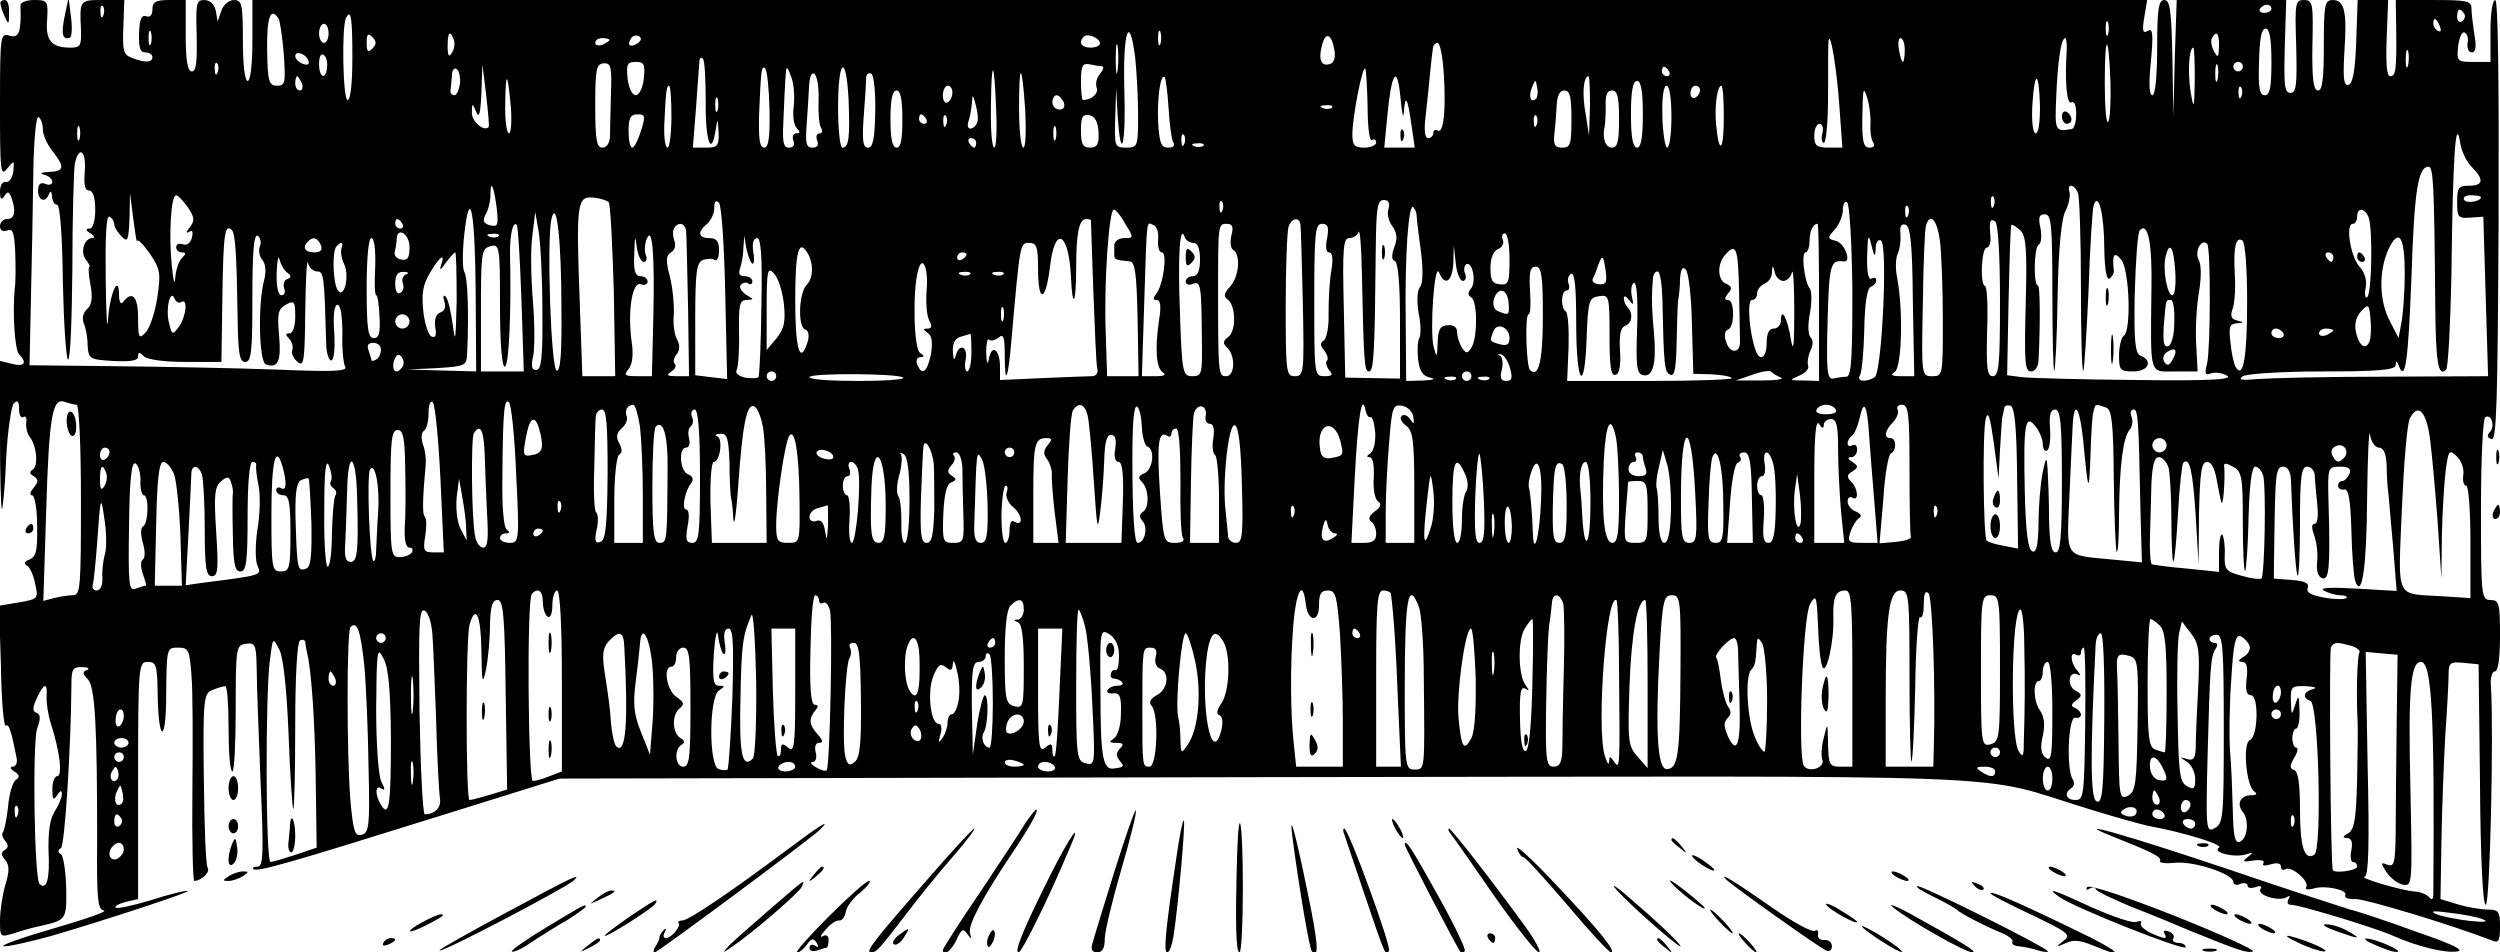 <?xml version="1.0" standalone="no"?>
<!DOCTYPE svg PUBLIC "-//W3C//DTD SVG 20010904//EN"
 "http://www.w3.org/TR/2001/REC-SVG-20010904/DTD/svg10.dtd">
<svg version="1.0" xmlns="http://www.w3.org/2000/svg"
 width="525pt" height="200pt" viewBox="0 0 525 200"
 preserveAspectRatio="xMidYMid meet">

<g transform="translate(0,200) scale(0.1,-0.1)"
fill="#000000" stroke="none">
<path d="M1 1993 c0 -5 4 -17 9 -28 8 -18 9 -17 9 8 1 15 -3 27 -9 27 -5 0
-10 -3 -9 -7z"/>
<path d="M43 1988 c2 -55 -3 -69 -23 -63 -19 6 -20 2 -20 -146 0 -139 1 -151
15 -133 15 18 15 18 13 -6 -2 -14 -9 -24 -16 -22 -7 1 -12 -8 -12 -20 0 -17 3
-19 9 -10 7 11 10 10 15 -3 10 -28 7 -45 -9 -45 -8 0 -15 -7 -15 -15 0 -9 6
-12 15 -9 12 5 15 -4 17 -47 1 -30 1 -63 -1 -74 -5 -52 0 -130 9 -139 18 -18
11 -27 -15 -20 l-25 6 0 -158 c0 -86 2 -155 4 -153 2 2 7 51 9 108 3 57 11
109 16 114 8 8 11 4 11 -12 0 -12 4 -20 9 -17 5 4 8 -2 6 -11 -1 -10 2 -23 7
-30 15 -18 19 -61 7 -69 -8 -5 -7 -9 2 -14 10 -7 10 -11 0 -24 -8 -9 -9 -16
-4 -16 6 0 11 -29 11 -64 1 -52 -2 -65 -16 -71 -11 -4 -13 -9 -5 -13 6 -4 14
-21 17 -39 7 -30 6 -31 -34 -38 l-42 -7 4 -128 c1 -71 6 -126 10 -124 7 4 11
-8 23 -68 2 -10 -2 -18 -8 -18 -7 0 -5 -5 3 -10 11 -7 12 -12 3 -18 -6 -4 -14
-29 -16 -56 -3 -26 -8 -51 -11 -54 -3 -3 -1 -11 5 -18 7 -8 7 -14 -1 -19 -8
-5 -8 -11 1 -21 9 -11 9 -24 0 -53 -6 -21 -11 -54 -11 -74 0 -36 0 -36 32 -26
18 6 41 12 51 14 57 13 57 13 56 81 -1 35 -6 67 -11 70 -7 4 -7 9 0 13 8 5 21
210 22 344 0 32 3 37 23 36 12 0 16 -3 10 -6 -10 -3 -10 -8 1 -19 16 -15 20
-102 20 -341 -1 -120 1 -143 14 -145 9 -2 -38 -18 -103 -37 -66 -19 -114 -36
-108 -38 6 -2 51 8 99 21 123 36 301 95 288 95 -7 1 -42 -8 -79 -20 -37 -11
-69 -18 -72 -15 -3 3 6 8 21 12 l26 6 0 249 c0 242 1 249 20 249 18 0 20 -7
21 -62 1 -109 18 -113 18 -5 1 96 1 97 25 97 22 0 24 -5 28 -57 3 -32 3 -142
2 -245 -1 -104 1 -188 4 -188 16 1 34 19 28 28 -4 6 -7 91 -8 188 -2 167 0
178 18 185 10 4 22 8 27 8 4 1 7 -39 7 -89 0 -49 3 -90 8 -90 4 0 7 60 7 133
0 127 1 132 21 135 20 3 22 -2 23 -50 0 -29 4 -135 8 -236 7 -154 6 -182 -6
-182 -8 0 -12 -2 -9 -5 7 -7 73 12 393 112 l250 78 1484 3 c1666 2 1474 10
1731 -68 52 -16 106 -31 120 -34 77 -14 160 -40 150 -46 -16 -10 33 -22 57
-14 15 5 16 4 3 -6 -12 -9 -10 -11 12 -7 16 2 25 0 21 -6 -3 -5 3 -6 16 -2 13
4 21 2 21 -5 0 -6 4 -9 10 -5 12 7 51 -26 43 -38 -3 -5 3 -6 15 -3 24 8 74 -3
67 -14 -3 -5 7 -9 22 -8 22 0 201 -54 286 -87 14 -6 17 -1 17 29 0 32 -3 36
-26 36 -15 0 -43 5 -63 11 l-36 11 2 121 c1 67 5 167 8 222 4 55 7 113 7 128
0 25 3 28 32 25 l31 -3 3 -252 c1 -157 6 -253 12 -253 9 0 17 362 11 458 -2
17 2 32 8 32 7 0 11 28 11 75 0 68 -2 75 -20 75 -19 0 -20 7 -20 189 0 105 4
192 9 195 13 8 21 -20 10 -31 -7 -7 -6 -12 3 -15 11 -5 13 79 15 458 1 291 -1
464 -7 464 -6 0 -10 -29 -10 -65 l0 -65 -36 0 c-34 0 -35 1 -32 33 2 17 8 31
13 29 6 -2 9 -12 7 -22 -2 -11 2 -20 9 -20 8 0 10 12 5 38 -3 20 -6 45 -6 55
0 15 -10 17 -79 17 l-80 0 1 -62 c1 -87 -1 -98 -13 -98 -7 0 -9 28 -7 80 l3
80 -32 0 -32 0 -3 -87 c-2 -60 -7 -88 -16 -91 -10 -3 -12 11 -9 67 6 85 1 111
-24 111 -17 0 -19 -9 -19 -95 0 -69 -3 -95 -12 -95 -10 0 -13 25 -12 95 2 88
1 95 -18 95 -18 0 -19 -6 -16 -97 2 -82 0 -98 -12 -98 -13 0 -14 16 -12 98 l3
97 -115 0 -115 0 -4 -122 -3 -123 -2 123 c-2 101 -5 122 -17 122 -12 0 -15
-18 -15 -100 0 -60 -4 -100 -10 -100 -7 0 -8 26 -3 72 5 57 4 70 -7 63 -10 -6
-12 0 -7 29 l6 36 -1990 0 -1989 0 0 -85 c0 -50 -4 -85 -10 -85 -6 0 -10 35
-10 85 0 77 -2 85 -19 85 -10 0 -22 -10 -26 -22 l-8 -23 -4 23 c-3 13 -12 22
-24 22 -17 0 -18 -7 -16 -75 1 -55 -1 -75 -10 -75 -9 0 -13 22 -13 75 l0 75
-35 0 c-28 0 -35 -4 -35 -20 0 -12 -5 -17 -13 -14 -10 3 -14 -6 -15 -36 -1
-29 2 -40 13 -40 8 0 15 -4 15 -10 0 -12 -17 -12 -44 -1 -17 6 -19 16 -17 64
l2 57 -45 0 c-49 0 -49 0 -46 -62 1 -34 -1 -38 -22 -38 -40 0 -53 15 -49 59 2
39 1 41 -27 41 -17 0 -30 -5 -29 -12z m174 -20 c-3 -8 -6 -5 -6 6 -1 11 2 17
5 13 3 -3 4 -12 1 -19z m4553 14 c0 -5 -7 -9 -15 -9 -8 0 -12 4 -9 9 3 4 9 8
15 8 5 0 9 -4 9 -8z m405 -11 c3 -5 1 -12 -5 -16 -5 -3 -10 1 -10 9 0 18 6 21
15 7z m-4590 -10 c3 -5 8 -39 11 -75 4 -60 3 -66 -14 -66 -17 0 -20 8 -21 75
-1 68 7 92 24 66z m155 -81 c0 -56 -4 -90 -10 -90 -10 0 -13 156 -3 173 10 18
13 1 13 -83z m3687 48 c-3 -7 -5 -2 -5 12 0 14 2 19 5 13 2 -7 2 -19 0 -25z
m697 16 c3 -8 2 -12 -4 -9 -6 3 -10 10 -10 16 0 14 7 11 14 -7z m-4434 -14 c0
-11 -4 -20 -10 -20 -5 0 -10 9 -10 20 0 11 5 20 10 20 6 0 10 -9 10 -20z
m-373 -22 c-3 -7 -5 -2 -5 12 0 14 2 19 5 13 2 -7 2 -19 0 -25z m2120 0 c-3
-7 -5 -2 -5 12 0 14 2 19 5 13 2 -7 2 -19 0 -25z m2333 -38 c0 -53 -3 -70 -14
-70 -11 0 -14 16 -12 70 1 49 5 70 14 70 8 0 12 -21 12 -70z m-3988 28 c-9 -9
-12 -7 -12 12 0 19 3 21 12 12 9 -9 9 -15 0 -24z m171 19 c3 -8 1 -20 -4 -28
-6 -10 -9 -7 -9 14 0 29 5 35 13 14z m386 -8 c-16 -10 -23 -4 -14 10 3 6 11 8
17 5 6 -4 5 -9 -3 -15z m971 0 c0 -5 -9 -9 -20 -9 -19 0 -26 11 -14 23 8 8 34
-3 34 -14z m74 -31 c3 -29 6 -83 6 -120 0 -66 -1 -68 -25 -68 -24 0 -25 2 -23
63 l2 62 3 -57 c7 -106 18 -60 14 57 -3 120 11 160 23 63z m418 18 c3 -15 0
-27 -8 -30 -19 -7 -26 8 -18 38 7 30 20 26 26 -8z m1858 7 c-1 -24 -2 -26 -11
-10 -5 9 -7 22 -4 27 10 17 15 11 15 -17z m-3380 13 c0 -2 -7 -6 -15 -10 -8
-3 -15 -1 -15 4 0 6 7 10 15 10 8 0 15 -2 15 -4z m1067 -63 c-2 -16 -4 -5 -4
22 0 28 2 40 4 28 2 -13 2 -35 0 -50z m1516 -80 l6 -83 -29 0 c-25 0 -30 4
-30 25 0 14 5 25 11 25 6 0 9 -9 6 -20 -3 -11 -1 -20 3 -20 5 0 9 46 9 103 0
56 0 107 1 112 4 22 18 -65 23 -142z m137 122 c0 -14 -2 -25 -4 -25 -2 0 -6
11 -8 25 -3 14 -1 25 3 25 5 0 9 -11 9 -25z m340 -2 c-4 -63 0 -114 10 -108 6
4 10 -7 10 -24 0 -17 -4 -32 -10 -32 -34 -6 -35 -4 -32 66 3 75 10 125 19 125
2 0 4 -12 3 -27z m-1308 -49 c5 -78 -1 -126 -13 -118 -5 3 -9 0 -9 -5 0 -6 -5
-11 -11 -11 -7 0 -9 16 -5 48 3 26 7 65 9 87 2 22 5 46 6 53 0 6 5 12 10 12 5
0 11 -30 13 -66z m1400 -17 c1 -42 -1 -79 -5 -83 -4 -4 -7 32 -7 81 0 107 8
109 12 2z m177 6 c-1 -64 -2 -65 -9 -24 -6 40 -3 91 6 91 2 0 3 -30 3 -67z
m448 30 c-3 -10 -5 -4 -5 12 0 17 2 24 5 18 2 -7 2 -21 0 -30z m-4409 9 c2 -7
-2 -10 -12 -6 -9 3 -16 11 -16 16 0 13 23 5 28 -10z m39 -12 c-2 -29 -17 -24
-17 6 0 14 4 23 9 19 6 -3 9 -14 8 -25z m795 -75 c-1 -81 12 -117 21 -57 4 25
4 25 6 -5 1 -30 -2 -33 -27 -33 l-27 0 7 88 c3 48 7 91 7 96 1 5 4 6 7 3 4 -4
6 -45 6 -92z m-1025 63 c-3 -8 -6 -5 -6 6 -1 11 2 17 5 13 3 -3 4 -12 1 -19z
m826 -46 c-1 -37 -2 -77 -2 -89 -1 -14 -7 -23 -16 -23 -12 0 -15 16 -15 88 0
76 2 88 18 89 15 1 17 -7 15 -65z m69 33 c-2 -20 -10 -35 -17 -35 -7 0 -15 15
-17 35 -3 30 -1 35 17 35 18 0 20 -5 17 -35z m962 26 c5 -1 3 -8 -4 -16 -7 -8
-10 -21 -7 -29 5 -12 -11 -26 -29 -26 -2 0 -4 18 -4 39 0 32 3 39 18 36 9 -2
21 -4 26 -4z m2343 -28 c-3 -10 -5 -4 -5 12 0 17 2 24 5 18 2 -7 2 -21 0 -30z
m53 27 c0 -5 -4 -10 -10 -10 -5 0 -10 5 -10 10 0 6 5 10 10 10 6 0 10 -4 10
-10z m-3744 -35 c-2 -14 -7 -25 -12 -25 -5 0 -9 5 -8 10 1 6 2 19 3 31 0 11 5
18 10 14 5 -3 8 -17 7 -30z m60 -92 c-10 -10 -36 12 -35 31 0 20 1 20 9 1 6
-15 9 -4 11 40 l2 60 8 -65 c4 -35 7 -66 5 -67z m590 37 c1 -59 -2 -80 -11
-80 -10 0 -12 18 -11 68 4 95 5 106 13 98 4 -4 8 -43 9 -86z m51 8 c-3 -20 0
-41 6 -47 8 -8 8 -11 -1 -11 -6 0 -9 -7 -6 -15 4 -9 0 -15 -9 -15 -12 0 -14
11 -12 53 1 28 3 68 4 87 2 34 3 34 12 10 6 -14 8 -41 6 -62z m115 13 c3 -78
1 -101 -13 -101 -5 0 -9 38 -9 85 0 102 17 114 22 16z m310 -23 c2 -43 0 -78
-4 -78 -5 0 -8 39 -7 88 1 103 7 98 11 -10z m780 8 c0 -43 4 -74 9 -70 5 3 9
0 9 -5 0 -6 -11 -11 -25 -11 -21 0 -25 5 -25 28 0 36 21 144 27 138 2 -2 4
-38 5 -80z m633 74 c3 -5 1 -10 -4 -10 -6 0 -11 5 -11 10 0 6 2 10 4 10 3 0 8
-4 11 -10z m-1786 -59 c-1 -26 1 -53 5 -59 4 -7 3 -12 -3 -12 -6 0 -8 -7 -5
-15 4 -10 0 -15 -10 -15 -13 0 -15 9 -12 48 2 26 4 62 5 80 1 20 5 31 11 27 6
-4 10 -28 9 -54z m119 -26 c-1 -57 -5 -75 -15 -75 -11 0 -13 14 -9 68 3 37 5
73 5 80 1 7 5 10 11 7 5 -3 9 -39 8 -80z m315 3 c2 -43 1 -78 -4 -78 -5 0 -9
37 -9 82 0 101 6 99 13 -4z m795 -4 c3 40 8 31 16 -26 l7 -48 -32 0 -32 0 6
63 c9 96 21 114 28 42 3 -33 6 -47 7 -31z m-2314 61 c3 -8 1 -15 -4 -15 -6 0
-10 7 -10 15 0 8 2 15 4 15 2 0 6 -7 10 -15z m439 -52 c2 -29 0 -53 -4 -53 -5
0 -9 28 -8 63 1 71 5 67 12 -10z m1381 0 c2 -33 6 -65 10 -72 4 -7 0 -11 -11
-11 -15 0 -18 10 -21 53 -2 52 5 103 14 95 2 -3 6 -32 8 -65z m885 5 l-2 -63
-7 45 c-8 41 -5 80 6 80 2 0 3 -28 3 -62z m945 -3 c0 -31 -3 -55 -9 -55 -6 0
-9 25 -7 61 5 74 14 71 16 -6z m-1058 18 c-11 -11 -17 4 -9 23 7 18 8 18 11 1
2 -10 1 -21 -2 -24z m224 -33 c0 -49 -4 -70 -12 -70 -9 0 -13 21 -13 70 0 49
4 70 13 70 8 0 12 -21 12 -70z m-2040 -5 c0 -36 -4 -65 -8 -65 -5 0 -8 21 -7
48 3 71 5 82 10 82 3 0 5 -29 5 -65z m590 51 c0 -8 -4 -18 -10 -21 -5 -3 -10
3 -10 14 0 12 5 21 10 21 6 0 10 -6 10 -14z m1510 -51 c0 -36 -4 -65 -9 -65
-4 0 -9 29 -10 65 -1 39 2 65 9 65 6 0 10 -27 10 -65z m60 56 c0 -6 -4 -13
-10 -16 -5 -3 -10 1 -10 9 0 9 5 16 10 16 6 0 10 -4 10 -9z m50 -58 c0 -70
-10 -80 -16 -16 -4 38 2 83 11 83 3 0 5 -30 5 -67z m308 -13 c-1 -14 1 -31 5
-38 5 -7 3 -12 -7 -12 -13 0 -16 13 -15 68 1 57 2 62 10 37 5 -16 8 -41 7 -55z
m779 58 c-3 -8 -6 -5 -6 6 -1 11 2 17 5 13 3 -3 4 -12 1 -19z m-2812 -48 c0
-42 -3 -60 -12 -60 -9 0 -13 18 -13 60 0 41 4 60 13 60 8 0 12 -19 12 -60z
m1405 0 c0 -53 -2 -60 -19 -60 -16 0 -19 6 -17 28 2 15 4 42 5 60 1 21 6 32
16 32 12 0 15 -13 15 -60z m100 0 c0 -47 -3 -60 -15 -60 -14 0 -21 21 -15 45
1 6 2 25 2 43 -1 22 3 32 13 32 12 0 15 -14 15 -60z m-1893 18 c-3 -7 -5 -2
-5 12 0 14 2 19 5 13 2 -7 2 -19 0 -25z m545 -25 c-2 -7 -9 -13 -14 -13 -6 0
-7 7 -4 16 3 9 6 25 7 37 1 20 2 20 8 -3 4 -14 6 -31 3 -37z m182 42 c3 -9 0
-15 -9 -15 -8 0 -15 7 -15 15 0 8 4 15 9 15 5 0 11 -7 15 -15z m563 -11 c-3
-3 -12 -4 -19 -1 -8 3 -5 6 6 6 11 1 17 -2 13 -5z m-2707 -46 c0 -11 9 -31 20
-45 27 -34 25 -43 -7 -44 -17 -1 -21 -3 -10 -6 9 -2 17 -9 17 -15 0 -5 -7 -8
-15 -4 -10 4 -15 -1 -15 -14 0 -22 16 -27 23 -7 3 7 6 5 6 -5 1 -10 5 -18 11
-18 6 0 11 -65 12 -162 2 -90 7 -163 11 -163 5 0 8 86 9 192 0 106 3 204 5
218 8 41 25 29 21 -15 -2 -28 0 -40 9 -40 8 0 13 -14 13 -40 0 -25 -5 -40 -12
-40 -9 0 -8 -4 2 -10 8 -5 10 -10 4 -10 -18 0 -26 -31 -13 -46 6 -8 9 -14 7
-14 -3 0 -2 -17 2 -38 5 -27 3 -42 -7 -51 -9 -8 -11 -20 -7 -30 4 -9 8 -29 8
-46 2 -29 4 -30 54 -33 37 -2 52 1 52 9 0 10 3 10 12 1 7 -7 42 -12 88 -12
l75 0 2 136 c2 133 5 155 20 141 7 -8 10 -48 12 -184 1 -76 4 -93 16 -93 13 0
15 22 15 136 0 93 3 133 11 129 6 -4 8 -14 5 -22 -4 -9 -1 -22 5 -29 7 -8 8
-25 4 -41 -14 -51 -11 -172 3 -178 26 -10 33 7 28 61 -4 46 -2 55 14 64 18 10
20 7 20 -25 0 -20 -5 -35 -12 -35 -9 0 -9 -3 -1 -11 6 -6 9 -17 7 -24 -3 -6 2
-18 11 -25 13 -11 15 0 16 106 1 66 3 111 6 102 2 -10 11 -18 19 -18 14 0 15
-9 19 -150 0 -19 5 -36 10 -37 6 -1 9 23 7 58 -3 37 0 59 7 59 6 0 10 -23 10
-59 -1 -33 2 -65 6 -71 6 -10 -28 -11 -146 -6 -85 3 -236 6 -336 7 l-181 2 3
141 c2 78 4 196 5 264 1 70 6 120 11 116 5 -3 9 -14 9 -26z m1256 -3 c-6 -19
-14 -35 -18 -35 -5 0 -8 16 -8 35 0 27 4 35 19 35 16 0 17 -4 7 -35z m599 25
c3 -5 1 -10 -4 -10 -6 0 -11 5 -11 10 0 6 2 10 4 10 3 0 8 -4 11 -10z m42 -12
c-3 -8 -6 -5 -6 6 -1 11 2 17 5 13 3 -3 4 -12 1 -19z m320 -16 c1 -25 -3 -32
-18 -32 -15 0 -19 7 -19 36 0 28 3 35 18 32 11 -2 18 -14 19 -36z m920 16 c-3
-8 -6 -5 -6 6 -1 11 2 17 5 13 3 -3 4 -12 1 -19z m-3060 -30 c-3 -7 -5 -2 -5
12 0 14 2 19 5 13 2 -7 2 -19 0 -25z m2050 0 c-3 -7 -5 -2 -5 12 0 14 2 19 5
13 2 -7 2 -19 0 -25z m270 -10 c-3 -8 -6 -5 -6 6 -1 11 2 17 5 13 3 -3 4 -12
1 -19z m2704 -49 c26 -26 24 -39 -6 -39 -22 0 -25 -4 -25 -34 0 -32 2 -35 28
-33 l27 2 5 -168 5 -167 -220 -1 c-121 0 -240 -3 -265 -5 -32 -3 -41 -2 -30 6
8 5 81 10 168 10 114 0 152 3 153 13 0 10 2 10 6 0 14 -37 20 5 27 183 6 185
14 234 36 234 10 0 12 -38 14 -287 1 -124 6 -156 23 -139 4 4 9 94 11 199 3
253 9 340 19 274 3 -16 13 -37 24 -48z m-3141 51 c0 -5 -2 -10 -4 -10 -3 0 -8
5 -11 10 -3 6 -1 10 4 10 6 0 11 -4 11 -10z m477 -6 c-3 -3 -12 -4 -19 -1 -8
3 -5 6 6 6 11 1 17 -2 13 -5z m-1484 -130 c4 -37 3 -41 -14 -37 -14 4 -16 9
-9 23 6 10 10 29 10 41 0 34 7 19 13 -27z m3321 30 c3 -9 6 -97 6 -196 0 -100
2 -179 5 -177 2 3 7 79 11 170 3 90 8 171 11 179 10 28 22 -21 22 -93 1 -44 5
-66 11 -62 6 4 10 12 9 18 -4 33 1 40 16 21 17 -22 21 -149 5 -159 -5 -3 -10
-22 -10 -41 0 -31 2 -34 30 -34 32 0 42 23 15 33 -11 5 -14 29 -12 131 2 69 6
129 11 133 17 17 26 -28 24 -127 -2 -183 -5 -170 50 -170 l47 0 -3 58 c-2 32
1 81 6 109 5 32 5 57 -1 68 -9 17 6 45 18 33 8 -7 7 -220 0 -251 -6 -22 -4
-26 8 -21 9 3 24 1 34 -5 13 -8 -36 -11 -191 -9 -115 1 -223 4 -240 6 l-31 4
3 156 c2 86 4 158 6 160 2 1 10 -4 19 -12 12 -12 14 -41 11 -155 -3 -120 -2
-141 11 -141 9 0 15 10 16 23 4 82 3 157 -1 157 -10 0 -9 79 1 86 6 3 7 19 4
35 -5 22 -3 29 9 29 14 0 16 -21 16 -167 0 -91 2 -164 4 -162 2 2 6 73 7 158
2 102 8 163 17 179 7 14 10 32 8 39 -3 7 -1 13 3 13 5 0 12 -7 15 -16z m-4076
-100 c1 5 13 -7 27 -27 22 -33 23 -41 15 -94 -5 -31 -16 -64 -25 -72 -13 -14
-15 -10 -15 32 0 45 -13 58 -32 32 -4 -5 -8 1 -8 15 0 46 -19 6 -23 -50 -2
-30 -4 7 -5 83 -1 90 1 136 8 132 6 -3 10 -11 10 -16 0 -6 7 -17 15 -25 13
-14 15 -10 17 38 l1 53 7 -55 c4 -30 7 -51 8 -46z m107 70 c14 -21 14 -28 3
-42 -7 -9 -8 -13 -1 -9 7 5 9 1 6 -12 -3 -12 -11 -17 -19 -14 -8 3 -14 0 -14
-6 0 -6 5 -11 12 -11 9 0 9 -3 0 -12 -7 -7 -13 -26 -14 -42 -1 -17 -4 -6 -7
24 -7 66 -2 150 9 150 4 0 15 -12 25 -26z m883 12 c4 -4 8 -88 11 -187 l3
-179 -34 0 -35 0 -6 168 c-7 194 -5 211 29 207 14 -1 28 -6 32 -9z m2909 -8
c-3 -8 -6 -5 -6 6 -1 11 2 17 5 13 3 -3 4 -12 1 -19z m1023 18 c0 -9 -30 -14
-35 -6 -4 6 3 10 14 10 12 0 21 -2 21 -4z m-3687 -202 l4 -180 -34 4 -33 4 0
118 c0 99 3 119 16 124 9 3 20 4 25 0 5 -3 9 6 9 20 0 19 -5 26 -20 26 -24 0
-26 13 -5 30 8 7 15 22 15 33 0 14 3 18 10 11 5 -5 11 -89 13 -190z m1044 174
c-3 -8 -6 -5 -6 6 -1 11 2 17 5 13 3 -3 4 -12 1 -19z m349 4 c-4 -10 0 -27 8
-37 10 -14 11 -26 4 -44 -6 -17 -6 -27 1 -29 7 -2 11 -48 11 -125 l0 -122 -57
1 -58 1 -3 146 c-3 125 -1 147 11 147 9 0 18 6 20 13 3 6 6 -33 7 -88 4 -187
5 -205 15 -205 10 0 12 40 14 248 1 95 3 112 17 112 10 0 13 -6 10 -18z m974
-172 c0 -140 -2 -180 -12 -181 -7 0 -20 -2 -28 -4 -13 -2 -15 15 -12 121 3
119 6 129 34 125 17 -2 2 38 -16 43 -19 5 -19 6 -3 24 9 10 17 29 17 41 0 12
4 20 9 16 5 -3 10 -86 11 -185z m-2891 -12 l1 -158 -72 2 -73 2 63 3 c60 4 62
5 63 31 4 85 1 161 -6 171 -4 7 -4 43 0 79 12 107 23 47 24 -130z m1976 169
c0 -7 4 -40 9 -75 5 -40 4 -67 -2 -75 -6 -7 -7 -28 -3 -54 5 -23 5 -46 2 -52
-4 -6 -5 -26 -3 -45 3 -26 10 -36 26 -39 12 -3 6 -5 -15 -6 l-36 -1 -1 128
c-2 136 6 247 16 237 4 -4 7 -12 7 -18z m1032 1 c-3 -8 -6 -5 -6 6 -1 11 2 17
5 13 3 -3 4 -12 1 -19z m-2828 -196 c1 -93 -2 -133 -10 -130 -12 4 -21 272
-11 318 11 46 21 -45 21 -188z m1184 178 c18 -29 18 -30 -2 -30 -12 0 -21 -7
-21 -15 0 -8 0 -18 0 -22 0 -8 4 -9 33 -12 11 -1 14 -29 16 -121 l2 -120 -33
0 -33 0 -3 93 c-4 103 7 257 17 257 4 0 15 -13 24 -30z m2611 14 c9 -24 7
-162 -3 -168 -4 -3 -6 6 -3 20 3 15 -2 32 -13 44 -19 21 -30 90 -14 90 5 0 9
7 9 15 0 20 16 19 24 -1z m-3835 -195 c1 -99 -2 -126 -13 -126 -10 0 -11 9 -6
31 3 17 3 69 -1 116 -4 47 -5 108 -1 135 l6 50 7 -40 c4 -22 8 -97 8 -166z
m-294 181 c3 -5 1 -10 -4 -10 -6 0 -11 5 -11 10 0 6 2 10 4 10 3 0 8 -4 11
-10z m1446 8 c0 -2 2 -68 5 -148 3 -80 6 -153 8 -162 3 -12 -2 -18 -12 -18
-10 0 -56 -2 -104 -4 l-88 -4 0 28 c0 36 -17 48 -23 18 -3 -16 -5 -13 -6 11 0
19 2 31 6 28 3 -4 12 -2 20 4 10 9 13 2 13 -36 0 -68 7 -53 14 30 18 205 18
205 37 205 16 0 19 -8 19 -55 0 -73 16 -70 25 5 10 87 39 74 44 -20 3 -72 11
-60 11 18 0 73 6 102 21 102 5 0 9 -1 10 -2z m440 -10 c1 -7 3 -82 5 -165 3
-146 2 -153 -17 -153 -18 0 -19 8 -19 149 0 82 3 156 6 165 7 19 23 21 25 4z
m1343 -34 c3 -26 6 -100 6 -165 0 -117 0 -119 -22 -119 -23 0 -23 0 -20 152 1
84 4 159 7 166 9 26 23 10 29 -34z m126 -125 c0 -134 -2 -159 -15 -159 -12 0
-14 16 -12 95 2 52 0 95 -5 95 -4 0 -7 18 -6 40 1 22 5 40 10 40 5 0 9 10 8
23 -3 33 -1 39 10 32 6 -4 10 -70 10 -166z m-3105 3 l5 -152 -45 0 -45 0 0
129 c0 120 1 129 20 134 19 5 20 0 20 -124 0 -79 4 -129 10 -129 9 0 14 117
11 240 0 37 6 66 14 58 3 -3 7 -73 10 -156z m346 141 c1 -10 2 -82 4 -160 l2
-143 -26 0 c-20 0 -23 2 -11 10 8 5 11 12 7 16 -4 4 -2 13 4 20 7 9 7 19 1 31
-6 10 -9 34 -7 53 1 19 -2 54 -8 78 -9 35 -9 45 2 52 8 4 11 15 7 25 -3 9 -4
21 0 26 9 15 24 10 25 -8z m991 -17 c-1 -14 2 -26 8 -26 12 0 3 -69 -12 -87
-7 -9 -7 -13 1 -13 8 0 10 -13 5 -42 -9 -63 -6 -100 8 -110 8 -5 3 -8 -15 -8
l-29 0 5 158 c6 184 4 165 20 159 6 -2 11 -16 9 -31z m154 10 c-3 -14 -2 -28
4 -31 16 -10 12 -57 -7 -77 -12 -13 -14 -21 -6 -26 18 -11 20 -65 3 -79 -12
-9 -13 -14 -2 -24 17 -18 15 -59 -3 -59 -16 0 -17 3 -17 175 0 144 0 145 18
145 12 0 15 -6 10 -24z m201 -6 c-4 -19 -2 -30 4 -30 7 0 9 -13 5 -37 -4 -21
-6 -61 -6 -90 1 -28 -4 -54 -10 -58 -8 -5 -8 -11 1 -21 6 -8 9 -17 6 -21 -4
-3 -2 -12 4 -20 9 -10 7 -13 -10 -13 -21 0 -21 4 -21 160 0 141 2 160 16 160
13 0 15 -7 11 -30z m1033 -135 l0 -165 -32 1 c-31 0 -31 1 -10 10 13 5 22 15
19 21 -2 7 0 21 5 32 6 11 6 22 0 28 -5 5 -6 27 -1 51 4 23 4 47 -1 52 -11 15
-18 75 -8 75 4 0 8 11 8 23 0 21 7 37 17 37 2 0 3 -74 3 -165z m197 2 l3 -157
-28 0 c-20 0 -23 3 -13 9 15 10 18 130 5 198 -4 18 -3 41 1 50 5 10 7 29 6 42
-2 16 2 22 11 19 10 -4 14 -41 15 -161z m-3157 114 c0 -22 -4 -29 -17 -26 -10
1 -16 9 -14 16 2 8 4 20 4 27 1 27 27 11 27 -17z m187 23 c-3 -3 -12 -4 -19
-1 -8 3 -5 6 6 6 11 1 17 -2 13 -5z m305 -54 c5 0 8 7 4 15 -3 8 -2 23 2 33
12 30 17 -32 14 -164 l-3 -124 -31 0 c-26 0 -29 2 -18 15 8 10 11 31 6 61 -8
63 2 124 20 117 8 -3 14 0 14 6 0 6 -7 11 -15 11 -11 0 -15 11 -13 48 1 36 2
39 5 15 2 -18 9 -33 15 -33z m1154 40 c9 0 14 -11 14 -35 0 -24 -5 -35 -15
-35 -8 0 -15 -5 -15 -11 0 -6 7 -9 15 -5 17 6 18 -2 19 -121 1 -68 0 -73 -20
-73 -20 0 -22 6 -26 132 -5 122 0 190 10 160 2 -6 10 -12 18 -12z m664 -34 c0
-49 -2 -55 -20 -53 -16 1 -20 8 -20 34 0 21 6 36 16 40 8 3 13 12 10 19 -3 8
-1 14 4 14 6 0 10 -24 10 -54z m769 22 c0 13 5 20 11 17 15 -9 2 -277 -13
-287 -19 -12 -39 -9 -31 4 4 7 8 50 9 97 1 54 6 86 14 89 6 2 11 8 11 13 0 6
-4 7 -10 4 -6 -4 -10 14 -9 47 1 45 3 49 9 23 6 -25 8 -26 9 -7z m1111 -53 c0
-33 -3 -77 -6 -97 l-7 -38 -18 35 c-23 43 -24 106 -3 152 22 45 34 27 34 -52z
m-4376 60 c4 -10 -1 -15 -14 -15 -20 0 -26 11 -13 23 10 11 20 8 27 -8z m114
-45 c-2 -33 -1 -60 2 -60 3 0 6 -20 7 -45 2 -34 -1 -45 -12 -45 -12 0 -15 19
-15 105 0 64 4 105 10 105 6 0 9 -24 8 -60z m791 7 c4 -4 6 6 3 23 -3 19 0 30
8 30 8 0 11 -38 9 -142 -1 -79 -4 -146 -6 -149 -1 -4 -14 -4 -28 -2 -14 3 -22
10 -18 16 3 5 6 41 5 79 -1 58 1 68 16 68 16 1 16 1 -1 11 -9 6 -15 15 -12 20
4 5 11 7 16 4 5 -4 9 -1 9 4 0 6 -7 11 -16 11 -11 0 -14 5 -10 16 3 9 7 28 7
42 l2 27 4 -25 c3 -14 8 -29 12 -33z m3140 -80 c0 -117 -8 -164 -24 -138 -4 7
-9 30 -11 52 -4 32 -2 39 13 40 16 1 16 2 1 6 -13 3 -15 10 -9 26 4 12 6 45 4
72 -3 56 2 79 16 70 6 -3 10 -61 10 -128z m-4002 111 c-2 -7 0 -21 5 -31 13
-25 1 -77 -13 -56 -10 16 -12 83 -2 92 10 11 15 8 10 -5z m978 -8 c14 -22 13
-53 0 -67 -18 -17 -20 -90 -4 -95 7 -2 9 -13 5 -26 -16 -50 -26 -16 -26 88 0
100 7 129 25 100z m1377 -60 c5 0 8 7 5 15 -4 8 -2 17 2 20 13 7 22 -37 10
-51 -7 -8 -7 -14 1 -19 13 -8 13 -85 0 -105 -9 -13 -11 -13 -20 0 -5 8 -10 23
-10 32 0 11 -7 16 -20 15 -16 -1 -20 -9 -21 -37 -1 -31 -2 -32 -8 -10 -9 32 1
181 11 158 12 -30 28 -20 30 20 l1 37 4 -37 c2 -21 9 -38 15 -38z m580 -20 c1
-49 2 -97 2 -107 1 -25 -21 -27 -29 -1 -5 13 -3 24 4 26 14 5 14 62 0 62 -8 0
-8 4 0 14 9 10 8 15 -4 20 -18 7 -20 41 -2 61 23 26 27 15 29 -75z m916 40 c2
-28 -1 -50 -6 -50 -11 0 -21 56 -14 82 8 33 17 19 20 -32z m-3964 -3 c8 -6 8
-10 -1 -13 -7 -3 -9 -12 -6 -20 3 -8 0 -14 -6 -14 -7 0 -11 19 -10 48 1 26 4
38 6 27 3 -11 10 -24 17 -28z m355 -59 c-2 -82 -3 -92 -8 -51 -4 28 -10 55
-15 60 -5 5 -6 0 -3 -10 4 -11 1 -20 -8 -23 -10 -4 -13 -15 -11 -31 3 -16 1
-23 -7 -20 -7 2 -15 26 -18 53 -4 38 -1 56 14 81 21 36 33 43 23 16 -4 -12 0
-10 10 5 9 12 18 22 20 22 2 0 3 -46 3 -102z m1071 98 c0 -3 -4 -8 -10 -11 -5
-3 -10 -1 -10 4 0 6 5 11 10 11 6 0 10 -2 10 -4z m2870 -6 c0 -5 -2 -10 -4
-10 -3 0 -8 5 -11 10 -3 6 -1 10 4 10 6 0 11 -4 11 -10z m-1528 -29 c3 -24 1
-29 -14 -28 -10 1 -16 6 -13 12 3 5 8 18 11 28 9 23 11 22 16 -12z m-1426 -39
c-2 -26 0 -55 5 -64 7 -13 6 -18 -3 -18 -10 0 -10 -2 0 -9 9 -6 11 -19 7 -45
-8 -38 -19 -46 -29 -21 -3 8 0 15 7 15 9 0 8 3 -1 9 -13 8 -16 130 -4 173 9
35 22 5 18 -40z m-300 -29 c4 -38 1 -53 -15 -73 l-21 -25 0 88 c0 80 2 87 15
73 9 -9 18 -37 21 -63z m1594 -27 c0 -94 -9 -131 -27 -113 -8 8 -11 117 -3
117 4 0 5 23 3 50 -2 39 0 50 12 50 12 0 15 -18 15 -104z m313 -17 l3 -104 37
-1 c21 -1 40 -4 44 -8 3 -3 -73 -6 -170 -6 l-176 0 3 71 c1 38 -1 72 -6 75
-11 7 -10 44 2 44 5 0 7 6 4 14 -3 8 -1 17 5 21 8 4 11 -29 11 -104 0 -130 18
-152 22 -28 3 76 5 82 26 85 21 3 22 1 22 -83 0 -65 3 -86 13 -82 8 2 11 20 9
51 -2 33 1 48 11 52 15 5 17 27 4 40 -4 4 -7 12 -7 18 0 6 5 4 11 -4 9 -12 10
-11 6 7 -3 13 -1 26 4 29 6 3 9 -33 7 -93 -3 -84 -1 -98 13 -101 21 -4 28 26
22 93 -3 28 -4 59 -4 70 0 11 1 28 2 38 0 9 4 17 10 17 5 0 9 -26 10 -57 3
-141 4 -156 17 -160 9 -4 12 16 13 74 1 43 2 83 4 88 1 6 3 23 3 40 2 20 5 26
12 19 6 -6 12 -57 13 -115z m192 91 c7 0 16 8 18 18 3 9 5 -28 5 -83 0 -71 -2
-88 -7 -58 -7 44 -21 70 -21 40 0 -9 -7 -17 -15 -17 -10 0 -15 -10 -15 -30 0
-31 -14 -41 -23 -16 -13 34 -19 106 -8 106 6 0 11 6 11 14 0 8 7 16 15 20 8 3
16 13 16 23 1 17 2 17 6 1 2 -10 11 -18 18 -18z m-2892 14 c-7 -3 -10 -11 -7
-19 3 -7 1 -16 -5 -20 -7 -4 -11 4 -11 19 0 18 5 26 18 25 9 0 12 -3 5 -5z
m1184 0 c-3 -3 -12 -4 -19 -1 -8 3 -5 6 6 6 11 1 17 -2 13 -5z m70 0 c-3 -3
-12 -4 -19 -1 -8 3 -5 6 6 6 11 1 17 -2 13 -5z m1061 -59 c2 -27 1 -28 -21
-19 -9 3 -13 13 -10 25 8 27 28 24 31 -6z m-2787 1 c14 8 10 -30 -5 -52 -14
-18 -15 -18 -21 8 -8 29 3 74 12 50 3 -6 9 -10 14 -6z m4185 -43 c0 -27 -6
-48 -13 -50 -9 -3 -11 9 -9 44 5 57 4 53 15 53 5 0 8 -21 7 -47z m-2459 5 c-3
-7 -5 -2 -5 12 0 14 2 19 5 13 2 -7 2 -19 0 -25z m2869 -45 c-8 -20 -23 -9
-29 22 -3 16 2 32 12 42 15 16 16 14 19 -16 2 -18 1 -40 -2 -48z m-4116 42 c0
-8 -7 -15 -15 -15 -8 0 -15 7 -15 15 0 8 7 15 15 15 8 0 15 -7 15 -15z m2310
-35 c0 -13 -5 -17 -20 -13 -22 6 -22 6 -14 27 7 20 34 9 34 -14z m1625 10 c3
-5 -1 -10 -9 -10 -9 0 -16 5 -16 10 0 6 4 10 9 10 6 0 13 -4 16 -10z m105 6
c0 -2 -7 -6 -15 -10 -8 -3 -15 -1 -15 4 0 6 7 10 15 10 8 0 15 -2 15 -4z
m-2860 -46 c0 -22 -4 -40 -9 -40 -4 0 -6 11 -3 25 5 28 -14 35 -21 8 -3 -12
-5 -8 -6 9 -1 17 5 28 17 31 9 3 18 5 20 6 1 0 2 -17 2 -39z m-1240 6 c0 -8
-4 -18 -10 -21 -5 -3 -10 -4 -10 -1 0 2 -3 11 -6 20 -4 11 -1 16 10 16 9 0 16
-6 16 -14z m3762 -22 c-7 -12 -11 -13 -17 -4 -4 7 -2 16 6 21 18 11 23 4 11
-17z m-3716 -13 c-12 -19 -24 -12 -19 10 4 13 9 17 15 11 6 -6 7 -15 4 -21z
m2325 -4 c6 -21 4 -27 -8 -27 -11 0 -14 7 -9 24 3 13 1 27 -4 29 -6 3 -5 4 2
3 6 -1 15 -14 19 -29z m569 -20 c8 -3 -10 -6 -40 -6 l-55 0 35 12 c19 7 37 10
40 6 3 -3 12 -9 20 -12z m-2110 3 c0 -5 -4 -10 -10 -10 -5 0 -10 5 -10 10 0 6
5 10 10 10 6 0 10 -4 10 -10z m267 -3 c3 -4 -39 -7 -95 -7 -56 0 -102 3 -102
8 0 9 187 8 197 -1z m1193 3 c0 -5 -4 -10 -10 -10 -5 0 -10 5 -10 10 0 6 5 10
10 10 6 0 10 -4 10 -10z m-33 -6 c-3 -3 -12 -4 -19 -1 -8 3 -5 6 6 6 11 1 17
-2 13 -5z m70 0 c-3 -3 -12 -4 -19 -1 -8 3 -5 6 6 6 11 1 17 -2 13 -5z m-2966
-54 c5 0 9 -85 9 -200 0 -184 -1 -200 -17 -200 -10 0 -28 -3 -40 -6 l-22 -6 6
189 c6 199 13 239 39 229 9 -3 20 -6 25 -6z m764 -157 l7 -153 -22 0 c-20 0
-22 4 -17 34 3 19 3 37 -1 41 -5 5 -5 34 2 110 1 11 -1 30 -6 42 -4 13 -3 25
2 28 6 4 10 20 10 38 0 18 4 27 9 22 5 -6 12 -79 16 -162z m159 10 c7 -139 6
-143 -14 -143 -11 0 -20 5 -20 10 0 6 6 10 13 10 8 0 8 3 1 8 -6 4 -10 47 -9
107 1 144 4 170 14 160 5 -6 12 -74 15 -152z m260 101 c3 -26 6 -91 6 -145 l0
-99 -30 0 -30 0 0 89 c0 50 5 93 10 96 7 4 7 12 0 25 -7 13 -5 21 6 31 8 7 13
18 10 25 -5 12 2 24 14 24 4 0 10 -21 14 -46z m258 0 c4 -21 7 -85 7 -141 l1
-103 -57 0 -58 0 -3 85 c-1 47 2 85 7 85 13 0 20 49 7 54 -6 2 -3 5 7 5 14 1
17 -9 19 -61 0 -35 2 -67 3 -73 2 -5 4 -26 5 -45 2 -19 6 11 10 66 9 131 18
176 33 171 7 -2 15 -21 19 -43z m682 24 c3 -13 9 -75 13 -138 7 -105 8 -110
14 -60 4 30 7 78 8 106 1 34 5 51 14 51 9 0 12 -10 9 -29 -3 -17 0 -28 7 -28
8 0 11 -26 9 -85 l-3 -85 -59 0 -58 0 4 133 c2 72 7 138 11 145 12 18 24 15
31 -10z m114 -25 c1 -21 6 -39 12 -41 16 -6 11 -49 -7 -56 -12 -5 -14 -9 -5
-18 15 -15 16 -55 2 -63 -8 -5 -8 -11 0 -20 11 -13 4 -45 -11 -45 -7 0 -11 64
-11 175 0 76 3 115 10 111 5 -3 9 -22 10 -43z m134 23 c-2 -9 2 -16 9 -16 7 0
10 -11 7 -30 -3 -17 -1 -33 4 -36 4 -3 8 -45 8 -95 l0 -89 -31 0 -30 0 2 126
c1 69 4 134 6 145 7 24 29 19 25 -5z m346 -2 c4 2 8 -12 10 -32 1 -20 -3 -39
-10 -44 -8 -5 -9 -8 -2 -8 7 0 10 -17 9 -42 -2 -24 2 -46 9 -51 8 -5 6 -12 -7
-21 -12 -9 -14 -16 -8 -21 6 -3 11 -15 11 -26 0 -14 -7 -19 -26 -19 l-26 0 7
138 c7 129 15 179 23 139 2 -9 7 -15 10 -13z m90 1 c2 -16 1 -17 -7 -5 -5 8
-14 11 -18 6 -4 -4 0 -13 10 -20 14 -11 17 -30 17 -130 l0 -116 -30 0 -30 0 0
63 c0 34 3 99 7 145 6 77 8 83 27 80 12 -2 22 -12 24 -23z m887 15 c4 -6 -5
-10 -20 -10 -15 0 -24 4 -20 10 3 6 12 10 20 10 8 0 17 -4 20 -10z m70 -52 c2
-29 7 -92 11 -140 l7 -88 -32 0 c-29 0 -32 2 -25 23 4 12 12 25 18 29 7 4 4 9
-7 14 -9 3 -17 13 -17 21 0 8 5 11 10 8 14 -9 12 19 -2 33 -10 10 -10 15 2 22
13 9 13 11 0 20 -10 6 -11 10 -2 10 6 0 12 7 12 16 0 8 -4 12 -10 9 -5 -3 -10
-2 -10 4 0 5 4 12 9 16 5 3 12 19 16 36 9 42 16 30 20 -33z m85 -73 c0 -74 1
-138 3 -142 1 -5 -13 -9 -32 -11 l-34 -3 8 93 c3 51 11 95 16 96 12 5 12 32
-1 32 -15 0 -12 16 6 34 8 9 12 20 9 26 -3 5 1 10 9 10 14 0 16 -19 16 -135z
m226 -19 l2 -148 -31 6 c-17 3 -33 8 -35 11 -7 7 -9 228 -2 255 5 19 9 6 17
-50 l10 -75 3 60 c2 33 4 65 5 70 2 6 3 14 4 18 0 5 6 7 13 5 9 -3 13 -47 14
-152z m187 148 c12 -4 15 -32 16 -152 1 -80 4 -148 6 -151 3 -2 5 34 5 80 1
99 8 159 22 176 6 7 8 20 4 28 -3 8 -1 15 4 15 10 0 11 -12 15 -213 l3 -108
-62 6 c-103 10 -96 -1 -90 138 3 67 6 134 7 150 4 49 15 28 22 -40 10 -108 12
-113 15 -30 1 42 4 82 5 87 1 6 3 12 4 15 1 6 6 6 24 -1z m-3147 -141 c-1
-107 -4 -137 -15 -141 -11 -4 -13 2 -8 26 4 17 3 33 -1 36 -4 2 -6 44 -4 93 1
48 2 96 3 106 0 9 6 17 13 17 10 0 12 -32 12 -137z m194 -3 c0 -122 -2 -140
-16 -140 -13 0 -15 7 -10 35 4 20 3 35 -3 35 -10 0 -3 39 11 56 5 7 3 14 -7
18 -17 6 -21 56 -4 56 6 0 9 9 6 20 -3 11 -1 22 4 25 4 3 6 12 2 20 -3 8 0 15
6 15 7 0 11 -44 11 -140z m2860 -10 c0 -117 -3 -150 -13 -150 -9 0 -13 20 -14
73 0 39 -2 86 -3 102 -2 28 -3 27 -11 -10 -4 -22 -8 -68 -8 -103 -1 -46 -4
-63 -13 -60 -9 3 -14 40 -16 128 -3 140 1 163 23 134 8 -10 15 -27 15 -37 0
-10 4 -16 9 -13 5 3 8 24 6 46 -2 29 1 40 11 40 11 0 14 -29 14 -150z m773 89
c4 -30 11 -108 16 -174 l8 -120 1 91 c1 50 5 112 8 136 6 43 7 45 24 29 9 -9
15 -26 13 -38 -2 -13 1 -23 6 -23 5 0 9 -53 9 -118 l0 -118 -62 4 c-97 6 -90
-10 -82 184 4 94 11 180 17 190 17 32 34 15 42 -43z m-3968 10 c7 -32 3 -42
-20 -45 -17 -3 -18 1 -9 45 8 39 20 40 29 0z m2695 19 c0 6 7 12 15 12 12 0
15 -14 15 -62 0 -35 3 -93 6 -130 l7 -68 -32 0 -31 0 0 133 c0 89 3 127 10
117 6 -10 10 -11 10 -2z m-2428 -95 c-1 -150 -1 -153 -17 -153 -12 0 -15 20
-15 118 0 65 3 122 7 126 16 16 26 -19 25 -91z m1206 -31 c3 -105 1 -122 -12
-122 -9 0 -16 6 -17 13 0 6 -3 30 -5 52 -8 61 6 187 19 182 8 -2 13 -44 15
-125z m207 91 c7 -29 7 -30 -20 -35 -15 -2 -21 3 -23 20 -8 53 30 66 43 15z
m579 6 c3 -17 6 -74 6 -125 0 -75 -3 -94 -14 -94 -17 0 -23 54 -18 173 4 80
15 100 26 46z m1602 -19 c9 0 15 -12 16 -37 0 -21 2 -49 4 -63 1 -14 6 -65 10
-113 l7 -88 -84 5 c-55 3 -79 2 -69 -4 8 -5 24 -10 34 -10 11 0 17 -3 13 -6
-3 -3 -24 -3 -46 1 -28 5 -38 11 -35 20 4 10 -5 15 -33 17 l-38 3 1 75 c2 147
3 160 19 160 9 0 15 -10 16 -27 3 -91 10 -198 14 -202 3 -2 5 48 5 112 0 97 3
117 15 117 8 0 15 -8 16 -17 0 -10 3 -37 5 -60 3 -26 1 -43 -5 -43 -7 0 -7 -8
-1 -25 5 -14 8 -38 6 -55 -2 -18 2 -31 10 -34 15 -6 18 19 14 157 -2 76 -2 77
24 77 18 0 24 -4 20 -15 -4 -8 -10 -15 -15 -15 -5 0 -9 -4 -9 -10 0 -6 6 -9
13 -8 9 2 13 -21 15 -87 1 -49 5 -97 8 -105 14 -39 24 27 25 175 1 88 4 148 6
133 2 -16 11 -28 19 -28z m-4145 -44 c1 -45 1 -100 -1 -123 -1 -27 2 -43 10
-43 6 0 8 -4 5 -10 -3 -5 -15 -10 -26 -10 -18 0 -19 8 -19 133 0 112 2 134 15
134 12 0 15 -17 16 -81z m167 27 c1 -32 3 -88 5 -125 3 -50 1 -68 -8 -68 -7 0
-15 10 -17 23 -8 34 -9 207 -3 217 14 22 21 7 23 -47z m1461 -52 c-1 -60 1
-114 5 -120 5 -7 -2 -11 -17 -11 -23 0 -24 3 -31 105 -7 105 -3 131 15 120 5
-4 9 -1 9 4 0 6 4 11 10 11 6 0 9 -43 9 -109z m-800 -38 c1 -93 1 -93 -24 -93
-22 0 -25 4 -25 38 0 48 18 171 27 186 12 19 21 -34 22 -131z m521 112 c-9
-11 -9 -19 -2 -28 6 -7 11 -22 11 -32 -1 -11 2 -48 6 -82 l8 -63 -27 0 -26 0
0 103 c0 106 3 117 28 117 12 0 12 -3 2 -15z m1360 -101 c5 -94 3 -104 -12
-104 -16 0 -18 11 -18 94 0 164 22 171 30 10z m990 101 c0 -8 -7 -15 -15 -15
-8 0 -15 7 -15 15 0 8 7 15 15 15 8 0 15 -7 15 -15z m-2589 -40 c1 -16 1 -60
1 -97 -2 -52 -5 -68 -16 -68 -12 0 -14 18 -12 93 2 50 4 99 5 107 2 24 19 -3
22 -35z m2961 13 c-10 -10 -15 -10 -22 2 -6 9 -5 17 3 22 18 11 33 -10 19 -24z
m-4692 13 c0 -6 -4 -13 -10 -16 -5 -3 -10 1 -10 9 0 9 5 16 10 16 6 0 10 -4
10 -9z m1520 -11 c0 -5 -9 -6 -20 -3 -11 3 -17 9 -15 14 7 10 35 1 35 -11z
m380 10 c0 -5 -4 -10 -10 -10 -5 0 -10 5 -10 10 0 6 5 10 10 10 6 0 10 -4 10
-10z m-220 -101 c0 -49 -4 -89 -10 -89 -5 0 -8 19 -7 43 0 23 -2 48 -6 54 -5
7 -4 28 2 47 5 19 6 38 3 42 -4 4 -1 4 6 0 8 -5 12 -36 12 -97z m111 69 c0
-18 1 -61 2 -96 2 -59 1 -62 -21 -62 -22 0 -23 3 -21 61 2 42 7 63 17 66 11 5
11 7 1 14 -10 6 -10 11 -1 22 7 7 9 17 5 20 -3 4 -1 7 5 7 7 0 12 -15 13 -32z
m53 -80 c1 -63 -2 -78 -14 -78 -11 0 -15 10 -14 38 5 159 4 158 16 138 6 -11
11 -55 12 -98z m1042 13 c3 -68 1 -91 -9 -91 -9 0 -11 24 -9 96 2 53 6 94 9
91 2 -3 7 -46 9 -96z m334 90 c0 -5 3 -16 6 -25 4 -12 0 -16 -15 -16 -12 0
-21 6 -21 15 0 8 5 15 11 15 5 0 7 5 4 10 -3 6 -1 10 4 10 6 0 11 -4 11 -9z
m59 -113 c-1 -45 -6 -68 -14 -68 -7 0 -12 19 -12 53 0 28 -2 57 -4 62 -2 6 0
26 5 45 l8 35 9 -30 c5 -16 9 -60 8 -97z m110 10 c1 -68 -1 -78 -16 -78 -16 0
-18 10 -15 82 1 46 5 90 8 98 11 28 23 -22 23 -102z m60 17 l2 -95 -27 0 -27
0 6 82 c3 46 10 84 16 86 6 2 9 8 5 13 -3 5 1 9 9 9 11 0 15 -20 16 -95z m45
70 c4 -14 6 -56 5 -95 -1 -52 -5 -70 -15 -70 -11 0 -13 12 -10 50 2 28 -1 50
-5 50 -5 0 -9 9 -9 20 0 11 5 20 10 20 6 0 8 11 6 25 -6 33 10 33 18 0z
m-3130 -7 c9 -34 7 -50 -4 -43 -5 3 -10 1 -10 -4 0 -6 7 -11 15 -11 12 0 15
-16 15 -80 0 -73 -2 -80 -20 -80 -19 0 -20 7 -20 120 0 112 9 151 24 98z m101
-28 c-3 -5 -1 -11 5 -15 6 -4 8 -11 4 -16 -3 -6 -6 -42 -7 -80 0 -38 -4 -69
-9 -69 -4 0 -8 53 -7 118 0 83 3 110 10 94 5 -13 7 -28 4 -32z m55 -35 c3
-112 1 -135 -14 -135 -10 0 -13 11 -11 38 1 20 3 71 4 112 2 89 19 77 21 -15z
m1110 -17 c0 -63 -3 -78 -15 -78 -16 0 -18 20 -15 115 4 106 30 74 30 -37z
m2694 80 c3 -13 6 -63 6 -112 0 -49 2 -87 4 -85 3 2 7 49 10 103 3 54 8 101
11 104 13 14 20 -17 26 -111 l6 -102 1 108 c2 86 5 107 17 107 9 0 16 -14 20
-37 4 -21 8 -42 10 -48 4 -11 8 52 6 73 -2 10 2 11 18 2 19 -10 21 -20 21
-117 0 -58 2 -104 5 -102 2 3 6 53 7 112 2 71 7 107 14 107 7 0 14 -9 17 -20
6 -25 3 -208 -4 -215 -3 -2 -22 0 -42 6 -33 9 -36 13 -35 44 1 19 -2 38 -5 42
-4 3 -7 -13 -7 -36 l0 -42 -67 7 c-38 3 -71 8 -74 9 -3 2 -5 28 -4 57 1 29 2
79 3 111 2 41 6 57 16 57 7 0 16 -10 20 -22z m-4259 -26 c-1 -18 3 -32 7 -32
11 0 10 -58 -1 -65 -6 -3 -6 -17 -1 -35 5 -17 5 -32 0 -35 -5 -3 -5 -16 0 -30
5 -14 8 -25 6 -25 -3 0 -12 -3 -21 -6 -14 -6 -16 7 -14 130 1 95 5 136 13 133
6 -2 11 -18 11 -35z m71 11 c5 -16 11 -74 13 -130 l3 -103 -29 0 -28 0 3 130
c2 94 6 130 15 130 7 0 17 -12 23 -27z m172 20 c-1 -5 1 -24 5 -43 4 -19 3
-60 -2 -90 -5 -30 -5 -64 -1 -76 9 -23 16 -21 -123 -39 l-27 -4 6 112 c3 62 6
118 6 125 2 17 15 15 22 -4 3 -9 6 -60 6 -115 0 -81 3 -99 15 -99 13 0 14 15
9 93 -5 78 -3 95 10 106 13 11 17 11 21 -1 3 -8 5 -19 4 -24 -1 -5 -1 -44 0
-86 1 -62 4 -78 16 -78 12 0 15 19 15 115 0 70 4 115 10 115 6 0 9 -3 8 -7z
m1264 -10 c7 -29 -4 -153 -13 -153 -5 0 -7 23 -5 50 2 28 -1 50 -5 50 -5 0 -9
9 -9 20 0 11 4 20 10 20 5 0 7 7 4 15 -4 8 -2 15 4 15 5 0 12 -8 14 -17z
m1274 -7 c7 -14 8 -30 3 -38 -5 -7 -9 -34 -9 -60 0 -27 -4 -48 -10 -48 -6 0
-10 35 -10 85 0 87 7 103 26 61z m160 -62 c-3 -70 -15 -116 -17 -63 -1 37 -5
83 -8 94 -2 6 0 20 4 32 14 43 25 11 21 -63z m54 -5 c0 -64 -3 -79 -15 -79
-13 0 -15 14 -14 78 2 82 5 96 20 87 5 -4 9 -42 9 -86z m50 4 c0 -87 -12 -109
-17 -30 -1 23 -3 49 -4 57 -4 31 1 60 11 60 6 0 10 -36 10 -87z m-3117 64 c3
-8 1 -20 -4 -28 -6 -10 -9 -7 -9 14 0 29 5 35 13 14z m571 -84 c-2 -26 -3 -61
-4 -77 0 -16 -3 -27 -6 -24 -8 9 -14 179 -7 192 11 17 21 -38 17 -91z m2211
-30 c-15 -49 -18 -32 -9 49 8 71 8 72 14 28 3 -25 1 -59 -5 -77z m-2351 8 c1
-66 -1 -92 -11 -95 -18 -7 -19 -1 -22 93 -2 60 1 86 10 92 8 4 15 6 17 4 2 -1
4 -44 6 -94z m3127 -1 c-8 -25 -17 29 -12 69 l5 36 6 -45 c3 -25 3 -52 1 -60z
m-2802 -10 l1 -25 -13 25 c-7 13 -10 42 -8 65 l5 40 7 -40 c4 -22 8 -51 8 -65z
m2481 35 c0 -63 -1 -65 -25 -65 -25 0 -25 1 -21 63 3 34 5 63 5 65 1 1 10 2
21 2 18 0 20 -7 20 -65z m-1346 41 c-3 -8 3 -23 15 -32 19 -17 20 -41 0 -29
-5 4 -9 -5 -9 -19 0 -14 -4 -26 -9 -26 -5 0 -8 27 -8 60 1 33 5 60 9 60 4 0 5
-6 2 -14z m-1894 -131 c-3 -11 -6 -32 -5 -47 1 -17 -4 -28 -12 -28 -7 0 -10 6
-8 13 2 6 6 46 9 87 7 101 8 103 16 45 4 -27 4 -59 0 -70z m957 93 c-3 -8 -6
-5 -6 6 -1 11 2 17 5 13 3 -3 4 -12 1 -19z m562 -30 c-2 -32 -3 -36 -6 -15 -3
20 -9 27 -19 23 -8 -3 -14 1 -14 9 0 7 8 16 18 18 9 3 18 5 20 6 1 0 1 -18 1
-41z m978 20 c-3 -8 -6 -5 -6 6 -1 11 2 17 5 13 3 -3 4 -12 1 -19z m458 -23
c0 -19 -3 -35 -7 -35 -4 0 -8 19 -8 42 0 49 13 44 15 -7z m892 23 c-3 -8 -6
-5 -6 6 -1 11 2 17 5 13 3 -3 4 -12 1 -19z m-930 -40 c-2 -13 -4 -5 -4 17 -1
22 1 32 4 23 2 -10 2 -28 0 -40z m-334 2 c7 0 6 -4 -3 -9 -20 -14 -29 -5 -22
22 5 18 7 19 10 5 2 -10 9 -18 15 -18z m-1663 6 c0 -3 -4 -8 -10 -11 -5 -3
-10 -1 -10 4 0 6 5 11 10 11 6 0 10 -2 10 -4z m2645 -16 c3 -5 1 -10 -4 -10
-6 0 -11 5 -11 10 0 6 2 10 4 10 3 0 8 -4 11 -10z m-2645 -134 c0 -14 5 -28
10 -31 6 -4 10 7 10 24 0 17 5 31 10 31 6 0 10 -70 10 -190 l0 -190 -26 -10
c-14 -6 -30 -10 -35 -10 -10 0 -13 383 -2 393 13 14 23 6 23 -17z m1602 -3 c4
-39 28 -42 28 -4 0 24 4 31 19 31 16 0 19 -11 25 -92 3 -50 6 -133 6 -185 l0
-93 -49 0 -49 0 -5 48 c-7 64 -8 163 -1 250 6 71 20 97 26 45z m179 20 c6 -46
11 -120 15 -230 l6 -133 -26 0 -26 0 0 185 c0 158 2 185 15 185 8 0 15 -3 16
-7z m969 -178 l0 -185 -25 0 c-23 0 -25 4 -26 48 -1 46 -1 46 -9 13 -5 -19 -6
-40 -3 -46 6 -17 -28 -29 -39 -13 -13 21 -2 312 13 339 13 22 14 19 17 -46 1
-38 5 -77 9 -85 8 -20 25 53 23 103 -1 44 5 57 26 57 12 0 14 -31 14 -185z
m120 3 c0 -100 2 -179 4 -177 3 2 6 72 8 156 1 83 6 149 10 147 5 -3 8 9 8 27
0 22 3 30 10 23 8 -8 15 -194 11 -326 l-1 -38 -50 0 -50 0 0 139 c0 181 7 231
31 231 18 0 19 -11 19 -182z m-2290 161 c0 -5 4 -8 9 -5 5 3 11 -4 14 -16 6
-23 0 -329 -7 -336 -3 -2 -13 1 -23 7 -10 6 -13 11 -6 11 6 0 9 9 6 20 -3 12
0 20 7 20 9 0 9 5 -3 18 -18 20 -19 32 -5 50 7 8 7 12 -1 12 -8 0 -11 35 -9
115 1 63 5 115 10 115 4 0 8 -5 8 -11z m1260 -14 c5 -14 10 -80 10 -147 2
-199 3 -194 -20 -194 -19 0 -20 7 -20 167 0 191 7 234 30 174z m303 7 c2 -11
3 -75 1 -143 -2 -68 -3 -141 -3 -161 -1 -29 -5 -38 -18 -38 -16 0 -18 12 -16
133 1 72 4 146 6 162 3 17 5 38 6 48 1 23 17 22 24 -1z m246 -144 c-1 -174 -5
-203 -29 -203 -19 0 -24 76 -15 243 6 111 9 122 26 122 18 0 19 -9 18 -162z
m671 8 c0 -145 -1 -154 -20 -159 -19 -5 -20 0 -20 154 0 152 1 159 20 159 19
0 20 -7 20 -154z m-3138 -55 l3 -199 -36 -11 c-20 -6 -39 -11 -43 -11 -8 0 -8
337 0 368 13 45 24 20 25 -55 1 -69 2 -73 10 -38 4 22 8 64 8 93 1 39 5 52 16
52 12 0 15 -33 17 -199z m1088 179 c0 -11 -6 -20 -12 -21 -10 0 -10 -2 0 -6 8
-3 12 -32 12 -93 0 -83 -1 -88 -20 -83 -18 5 -20 14 -20 102 0 62 4 101 12
109 18 18 28 15 28 -8z m1250 -130 c2 -199 2 -208 -10 -190 -9 13 -10 13 -11
0 0 -8 -4 -3 -9 13 -18 60 4 347 25 326 2 -3 5 -70 5 -149z m60 -27 l0 -176
-21 24 c-20 22 -21 33 -17 149 4 111 17 180 33 180 3 0 5 -79 5 -177z m-2552
106 c2 -24 5 -107 8 -184 2 -77 6 -150 8 -162 3 -19 -11 -33 -32 -33 -4 0 -9
97 -11 216 -2 179 -1 216 10 212 8 -3 15 -23 17 -49z m673 -262 c-22 -22 -29
8 -26 125 2 117 5 134 23 176 4 9 8 -52 10 -137 1 -87 -2 -159 -7 -164z m698
276 c5 -21 12 -95 15 -165 6 -123 6 -126 -14 -121 -19 5 -20 14 -20 164 0 88
2 159 5 159 2 0 9 -17 14 -37z m1972 -40 c2 -77 1 -134 -1 -203 0 -29 -2 -32
-11 -17 -18 31 -15 297 4 297 4 0 8 -35 8 -77z m-1033 -80 c-2 -88 -7 -138
-14 -140 -7 -2 -11 21 -12 67 -1 54 1 69 11 64 9 -6 9 -4 1 7 -16 20 -17 95
-2 119 7 11 14 20 16 20 2 0 2 -62 0 -137z m1318 123 c11 -11 14 -45 14 -140
0 -69 -2 -126 -4 -126 -2 0 -11 3 -20 6 -14 5 -16 27 -16 140 0 74 3 134 6
134 3 0 12 -6 20 -14z m-3771 -83 c4 -43 8 -140 9 -215 3 -121 1 -137 -14
-141 -15 -4 -18 7 -24 71 -8 97 -8 357 0 365 14 14 21 -6 29 -80z m754 24 c4
-4 6 6 3 23 -3 20 0 30 8 30 10 0 11 -34 8 -145 -3 -80 -8 -148 -10 -151 -3
-2 -11 -2 -19 1 -21 8 -20 152 1 165 13 9 13 10 0 10 -12 0 -14 12 -11 67 3
38 7 55 9 38 2 -16 7 -34 11 -38z m3097 -77 c-3 -52 -5 -107 -5 -122 -1 -21
-5 -26 -18 -22 -17 5 -17 5 0 -6 9 -6 17 -22 17 -36 0 -21 -3 -23 -17 -15 -16
8 -18 28 -20 153 -2 79 0 154 3 168 l6 25 19 -25 c17 -22 19 -37 15 -120z
m-2946 -1 c0 -116 -2 -130 -15 -119 -12 10 -15 9 -15 -5 0 -10 -3 -15 -7 -12
-3 4 -8 65 -10 137 l-3 130 25 0 25 0 0 -131z m555 -1 c-3 -72 -7 -134 -10
-136 -3 -3 -5 3 -5 13 0 14 -3 15 -15 5 -13 -11 -15 3 -15 119 l0 131 26 0 25
0 -6 -132z m125 75 c0 -18 -3 -32 -7 -30 -5 1 -9 -2 -10 -8 -2 -5 1 -10 6 -10
5 0 13 -3 17 -7 4 -5 0 -8 -9 -8 -9 0 -18 -4 -21 -9 -3 -5 2 -8 12 -7 14 1 17
-7 16 -42 0 -26 -7 -48 -15 -53 -11 -7 -10 -9 6 -9 14 0 16 -3 7 -12 -8 -8 -9
-15 -1 -25 11 -13 10 -14 -13 -17 -22 -2 -27 25 -27 162 -1 130 -1 132 19 120
13 -9 20 -24 20 -45z m505 47 c3 -5 1 -10 -4 -10 -6 0 -11 5 -11 10 0 6 2 10
4 10 3 0 8 -4 11 -10z m244 -94 c1 -66 -2 -112 -9 -126 -16 -29 -21 -21 -27
42 -5 51 14 188 26 188 4 0 8 -47 10 -104z m-2289 84 c0 -5 -4 -10 -10 -10 -5
0 -10 5 -10 10 0 6 5 10 10 10 6 0 10 -4 10 -10z m501 -17 c9 -164 3 -230 -17
-210 -4 4 -9 26 -11 50 -1 23 -7 67 -12 97 -7 44 -6 58 7 73 22 24 32 21 33
-10z m59 -41 c3 -34 3 -90 0 -124 l-5 -63 -19 48 c-15 37 -17 59 -11 105 4 31
8 67 9 80 3 46 21 13 26 -46z m1140 9 c14 -66 7 -143 -16 -175 -13 -20 -14
-19 -15 9 0 17 -2 39 -5 50 -6 29 7 175 16 175 4 0 13 -27 20 -59z m60 40 c15
-29 12 -103 -5 -128 -10 -14 -11 -23 -4 -25 6 -2 8 -14 4 -31 -21 -80 -45 52
-30 161 7 45 18 53 35 23z m1849 -160 c-1 -152 -4 -179 -16 -174 -13 5 -14 93
-2 331 1 12 5 22 11 22 5 0 8 -72 7 -179z m251 -22 c0 -184 -1 -199 -19 -208
-18 -10 -19 -5 -15 152 5 186 6 207 17 225 5 7 4 12 -2 12 -6 0 -11 4 -11 8 0
5 7 9 15 9 13 0 15 -29 15 -198z m54 175 c3 -7 -3 -18 -12 -23 -12 -7 -13 -10
-3 -11 9 0 12 -10 9 -35 -3 -24 0 -35 9 -35 17 0 15 -87 -2 -94 -16 -6 -8 -97
9 -108 7 -5 5 -8 -6 -8 -23 0 -32 -18 -18 -35 14 -17 10 -57 -7 -63 -10 -3
-13 15 -14 65 -1 37 -3 95 -6 128 -2 33 -1 101 3 152 4 71 9 91 19 87 7 -3 16
-12 19 -20z m-4118 -185 c3 -85 8 -156 10 -158 2 -2 4 75 4 172 0 106 4 178
10 182 6 3 11 1 11 -4 1 -6 2 -14 3 -18 10 -37 17 -143 19 -265 l2 -148 -44
-15 c-25 -8 -48 -15 -53 -15 -10 0 -11 356 -1 425 6 47 6 47 19 22 9 -15 16
-82 20 -178z m1325 159 c2 -72 -5 -94 -21 -68 -11 17 -13 71 -4 94 11 30 24
16 25 -26z m159 32 c0 -5 -5 -10 -11 -10 -5 0 -7 5 -4 10 3 6 8 10 11 10 2 0
4 -4 4 -10z m1560 -17 c0 -16 2 -63 3 -106 3 -89 -5 -114 -24 -74 -9 21 -10
30 -1 39 8 8 8 15 1 24 -5 7 -12 32 -15 55 -3 24 -7 46 -10 48 -5 6 27 41 38
41 4 0 8 -12 8 -27z m61 -104 c0 -56 -3 -104 -5 -107 -3 -3 -13 11 -21 31 -16
38 -21 128 -7 141 7 8 9 13 11 49 1 20 3 20 12 5 5 -10 10 -64 10 -119z
m-1903 2 c1 -92 -2 -122 -13 -131 -11 -9 -15 -7 -20 12 -7 31 0 191 9 206 4 7
4 17 1 22 -3 6 0 10 8 10 11 0 14 -25 15 -119z m3129 113 c13 -4 20 -10 18
-14 -5 -8 -7 -90 -4 -145 1 -11 0 -66 -1 -123 -2 -82 -6 -105 -19 -112 -12 -7
-12 -9 -2 -10 9 0 12 -8 9 -25 -3 -14 -1 -25 3 -25 5 0 9 -4 9 -10 0 -8 -48
-15 -51 -7 -5 11 -8 460 -4 468 7 11 12 11 42 3z m-4116 -195 c0 -141 -4 -167
-21 -139 -13 21 -12 43 1 34 8 -5 8 -1 0 14 -6 12 -11 75 -11 154 1 123 2 131
15 106 11 -20 15 -64 16 -169z m629 66 c0 -104 -2 -125 -15 -125 -17 0 -20 35
-4 46 8 4 7 9 -2 14 -17 11 -19 48 -2 62 11 9 10 13 -7 25 -20 14 -28 63 -10
63 6 0 10 9 10 20 0 11 7 20 15 20 13 0 15 -21 15 -125z m977 106 c-3 -12 1
-22 9 -25 21 -8 17 -44 -7 -56 -14 -8 -17 -15 -10 -23 15 -19 11 -127 -5 -127
-15 0 -15 1 -15 115 0 135 0 135 17 135 11 0 15 -6 11 -19z m710 -33 c-2 -13
-4 -5 -4 17 -1 22 1 32 4 23 2 -10 2 -28 0 -40z m1242 -108 c-2 -149 -3 -160
-20 -160 -21 0 -25 15 -9 25 6 4 7 12 3 18 -14 20 -10 132 5 130 6 -2 12 1 12
6 0 5 -6 12 -12 14 -10 4 -9 8 2 16 13 10 13 13 -2 21 -19 11 -13 44 6 33 6
-3 6 -1 -1 8 -15 16 -17 43 -3 34 6 -3 10 -1 10 4 0 6 3 11 6 11 3 0 4 -72 3
-160z m-2294 44 c0 -52 -3 -94 -7 -94 -12 0 -19 20 -12 32 9 14 11 78 2 78 -3
0 -11 -28 -16 -62 l-9 -63 -2 98 c-1 80 2 97 14 97 8 0 15 5 15 12 0 6 3 8 8
4 4 -4 7 -50 7 -102z m2404 -46 c-2 -124 -4 -140 -20 -149 -18 -9 -19 -3 -20
113 -1 68 -2 134 -3 148 -2 35 1 39 24 33 20 -5 21 -12 19 -145z m544 -3 c-1
-82 -2 -183 -2 -224 -1 -63 -3 -72 -17 -67 -15 6 -15 4 -2 -16 9 -13 24 -24
35 -26 19 -3 19 3 15 197 -5 210 0 271 22 271 23 0 29 -114 26 -488 0 -10 -3
-13 -8 -7 -4 6 -18 12 -32 13 -28 2 -121 30 -104 31 8 1 10 67 6 237 l-4 235
33 -3 34 -3 -2 -150z m-3020 53 c-3 -16 -9 -28 -14 -28 -5 0 -9 -8 -9 -17 0
-10 -5 -25 -11 -33 -8 -12 -9 -10 -4 8 4 12 2 22 -4 22 -17 0 -24 68 -11 100
10 24 15 28 26 19 11 -9 14 -7 15 7 1 11 5 3 9 -16 5 -19 6 -47 3 -62z m2297
-24 c0 -90 -2 -105 -14 -95 -10 8 -12 21 -6 46 5 23 3 40 -6 53 -14 20 -15 62
-2 62 4 0 8 9 8 20 0 11 5 20 10 20 6 0 10 -42 10 -106z m-3443 4 c-2 -18 -4
-4 -4 32 0 36 2 50 4 33 2 -18 2 -48 0 -65z m-163 67 c3 -8 1 -15 -4 -15 -6 0
-10 7 -10 15 0 8 2 15 4 15 2 0 6 -7 10 -15z m-606 -37 c-1 -13 3 -39 9 -58
19 -59 25 -110 13 -110 -5 0 -10 -12 -10 -27 0 -22 2 -25 10 -13 7 11 10 11
10 2 0 -7 -7 -23 -15 -36 -10 -15 -14 -42 -13 -84 3 -58 -4 -83 -19 -68 -11
11 -15 295 -5 326 8 21 7 30 -1 33 -9 3 -9 10 0 30 15 33 23 35 21 5z m4692 8
c0 -8 -4 -17 -9 -21 -6 -3 -9 4 -8 15 1 23 17 28 17 6z m68 7 c-21 -5 -24 -19
-6 -25 17 -6 25 -313 8 -323 -21 -13 -30 17 -30 97 0 52 -4 78 -12 81 -10 3
-10 9 0 26 7 11 9 21 4 21 -4 0 -8 9 -8 20 0 11 4 20 8 20 4 0 8 17 7 38 -1
33 -2 34 -9 12 -8 -24 -8 -23 -9 8 -1 30 1 32 32 31 17 -1 24 -3 15 -6z
m-2931 -45 c-3 -8 -6 -5 -6 6 -1 11 2 17 5 13 3 -3 4 -12 1 -19z m-1667 -12
c0 -8 -4 -17 -9 -21 -6 -3 -9 4 -8 15 1 23 17 28 17 6z m4530 4 c0 -5 -4 -10
-10 -10 -5 0 -10 5 -10 10 0 6 5 10 10 10 6 0 10 -4 10 -10z m-2640 -15 c0
-15 -26 -32 -36 -23 -2 3 -2 13 2 22 8 20 34 21 34 1z m-217 -38 c-3 -5 -10
-4 -15 1 -6 6 -7 16 -3 22 6 9 9 9 16 -1 4 -7 5 -17 2 -22z m-1663 -7 c0 -5
-7 -10 -15 -10 -8 0 -15 5 -15 10 0 6 7 10 15 10 8 0 15 -4 15 -10z m3930 -20
c0 -5 -4 -10 -10 -10 -5 0 -10 5 -10 10 0 6 5 10 10 10 6 0 10 -4 10 -10z
m-3940 -10 c0 -5 -4 -10 -10 -10 -5 0 -10 5 -10 10 0 6 5 10 10 10 6 0 10 -4
10 -10z m607 -52 c-2 -13 -4 -5 -4 17 -1 22 1 32 4 23 2 -10 2 -28 0 -40z
m1283 36 c0 -2 -9 -4 -20 -4 -11 0 -20 4 -20 9 0 5 9 7 20 4 11 -3 20 -7 20
-9z m2390 -3 c14 -27 13 -33 -7 -29 -9 2 -17 13 -18 26 -2 27 11 29 25 3z
m-2870 -1 c0 -5 -9 -10 -21 -10 -11 0 -17 5 -14 10 3 6 13 10 21 10 8 0 14 -4
14 -10z m545 0 c3 -5 -3 -10 -14 -10 -12 0 -21 5 -21 10 0 6 6 10 14 10 8 0
18 -4 21 -10z m-1969 -27 c-10 -10 -19 5 -10 18 6 11 8 11 12 0 2 -7 1 -15 -2
-18z m3944 17 c0 -13 -11 -13 -30 0 -12 8 -11 10 8 10 12 0 22 -4 22 -10z
m120 -15 c0 -14 -4 -25 -10 -25 -5 0 -10 11 -10 25 0 14 5 25 10 25 6 0 10
-11 10 -25z m-4054 -52 c-11 -11 -19 6 -11 24 8 17 8 17 12 0 3 -10 2 -21 -1
-24z m4278 12 c3 -8 1 -15 -4 -15 -6 0 -10 7 -10 15 0 8 2 15 4 15 2 0 6 -7
10 -15z m66 -14 c0 -6 -4 -13 -10 -16 -5 -3 -10 1 -10 9 0 9 5 16 10 16 6 0
10 -4 10 -9z m-4563 -23 c-3 -8 -6 -5 -6 6 -1 11 2 17 5 13 3 -3 4 -12 1 -19z
m4448 2 c-3 -5 -13 -6 -21 -3 -12 4 -13 8 -3 14 15 9 32 2 24 -11z m60 0 c3
-5 -1 -10 -9 -10 -9 0 -16 5 -16 10 0 6 4 10 9 10 6 0 13 -4 16 -10z m-4290
-9 c3 -5 1 -12 -5 -16 -5 -3 -10 1 -10 9 0 18 6 21 15 7z m4562 -13 c-3 -8 -6
-5 -6 6 -1 11 2 17 5 13 3 -3 4 -12 1 -19z m-207 2 c0 -5 -4 -10 -9 -10 -6 0
-13 5 -16 10 -3 6 1 10 9 10 9 0 16 -4 16 -10z m-4350 -54 c0 -8 -7 -16 -15
-20 -15 -5 -21 14 -8 27 11 12 23 8 23 -7z m4955 -147 c12 -5 2 -6 -28 -3 -26
3 -57 9 -70 14 -16 7 -8 8 28 3 28 -3 59 -9 70 -14z"/>
<path d="M4330 1756 c0 -9 5 -16 10 -16 6 0 10 4 10 9 0 6 -4 13 -10 16 -5 3
-10 -1 -10 -9z"/>
<path d="M2941 1714 c0 -11 3 -14 6 -6 3 7 2 16 -1 19 -3 4 -6 -2 -5 -13z"/>
<path d="M4422 1375 c0 -16 2 -22 5 -12 2 9 2 23 0 30 -3 6 -5 -1 -5 -18z"/>
<path d="M4433 1265 c0 -27 2 -38 4 -22 2 15 2 37 0 50 -2 12 -4 0 -4 -28z"/>
<path d="M2902 1470 c0 -14 2 -19 5 -12 2 6 2 18 0 25 -3 6 -5 1 -5 -13z"/>
<path d="M4950 1460 c0 -5 5 -10 11 -10 5 0 7 5 4 10 -3 6 -8 10 -11 10 -2 0
-4 -4 -4 -10z"/>
<path d="M2490 1460 c0 -19 3 -21 12 -12 9 9 9 15 0 24 -9 9 -12 7 -12 -12z"/>
<path d="M140 1116 c0 -14 5 -28 10 -31 6 -3 10 5 10 19 0 14 -4 28 -10 31 -6
3 -10 -5 -10 -19z"/>
<path d="M4187 955 c-4 -8 -2 -17 3 -20 6 -4 10 3 10 14 0 25 -6 27 -13 6z"/>
<path d="M4180 895 c0 -14 5 -25 10 -25 6 0 10 11 10 25 0 14 -4 25 -10 25 -5
0 -10 -11 -10 -25z"/>
<path d="M1152 650 c0 -19 2 -27 5 -17 2 9 2 25 0 35 -3 9 -5 1 -5 -18z"/>
<path d="M1152 500 c0 -14 2 -19 5 -12 2 6 2 18 0 25 -3 6 -5 1 -5 -13z"/>
<path d="M1152 425 c0 -16 2 -22 5 -12 2 9 2 23 0 30 -3 6 -5 -1 -5 -18z"/>
<path d="M2753 645 c0 -22 2 -30 4 -17 2 12 2 30 0 40 -3 9 -5 -1 -4 -23z"/>
<path d="M2752 510 c0 -14 2 -19 5 -12 2 6 2 18 0 25 -3 6 -5 1 -5 -13z"/>
<path d="M2750 436 c0 -22 3 -27 11 -19 8 8 8 16 0 30 -9 16 -10 14 -11 -11z"/>
<path d="M3827 553 c-3 -16 -1 -35 4 -43 6 -10 8 -2 9 28 0 48 -5 55 -13 15z"/>
<path d="M1012 505 c0 -16 2 -22 5 -12 2 9 2 23 0 30 -3 6 -5 -1 -5 -18z"/>
<path d="M3201 444 c0 -11 3 -14 6 -6 3 7 2 16 -1 19 -3 4 -6 -2 -5 -13z"/>
<path d="M1510 579 c0 -5 5 -7 10 -4 6 3 10 8 10 11 0 2 -4 4 -10 4 -5 0 -10
-5 -10 -11z"/>
<path d="M1641 464 c0 -11 3 -14 6 -6 3 7 2 16 -1 19 -3 4 -6 -2 -5 -13z"/>
<path d="M2201 464 c0 -11 3 -14 6 -6 3 7 2 16 -1 19 -3 4 -6 -2 -5 -13z"/>
<path d="M2323 635 c0 -8 4 -15 9 -15 4 0 8 7 8 15 0 8 -4 15 -8 15 -5 0 -9
-7 -9 -15z"/>
<path d="M609 268 c0 -7 -2 -23 -3 -35 -2 -13 1 -23 6 -23 4 0 8 16 8 35 0 32
-9 51 -11 23z"/>
<path d="M3631 534 c0 -11 3 -14 6 -6 3 7 2 16 -1 19 -3 4 -6 -2 -5 -13z"/>
<path d="M2057 587 c-11 -29 -9 -43 4 -30 6 6 9 19 7 29 -3 18 -4 18 -11 1z"/>
<path d="M136 1967 c-8 -38 -5 -52 11 -46 4 2 5 22 2 44 l-5 40 -8 -38z"/>
<path d="M5242 1040 c0 -14 2 -19 5 -12 2 6 2 18 0 25 -3 6 -5 1 -5 -13z"/>
<path d="M5236 925 c-3 -8 -1 -15 4 -15 6 0 10 7 10 15 0 8 -2 15 -4 15 -2 0
-6 -7 -10 -15z"/>
<path d="M55 890 c-3 -5 -1 -10 4 -10 6 0 11 5 11 10 0 6 -2 10 -4 10 -3 0 -8
-4 -11 -10z"/>
<path d="M480 345 c0 -14 5 -25 10 -25 6 0 10 11 10 25 0 14 -4 25 -10 25 -5
0 -10 -11 -10 -25z"/>
<path d="M2153 271 c-10 -17 -53 -82 -95 -145 -43 -63 -78 -118 -78 -121 0
-15 18 -2 29 22 10 22 14 24 22 12 9 -12 10 -12 6 1 -5 16 24 71 83 160 42 62
63 100 56 100 -2 0 -12 -13 -23 -29z"/>
<path d="M2340 169 c-23 -74 -44 -142 -46 -151 -4 -12 0 -18 10 -18 11 0 16 9
16 28 0 16 16 82 35 147 19 65 33 121 30 123 -2 2 -22 -56 -45 -129z"/>
<path d="M480 265 c0 -8 5 -15 10 -15 6 0 10 7 10 15 0 8 -4 15 -10 15 -5 0
-10 -7 -10 -15z"/>
<path d="M2471 203 c-23 -152 -28 -203 -20 -203 5 0 10 15 13 32 10 62 26 241
22 245 -2 2 -9 -31 -15 -74z"/>
<path d="M2930 260 c6 -11 13 -20 16 -20 2 0 0 9 -6 20 -6 11 -13 20 -16 20
-2 0 0 -9 6 -20z"/>
<path d="M1655 217 c-119 -89 -209 -150 -222 -150 -7 0 -11 -3 -8 -5 6 -7 -15
-32 -27 -32 -5 0 -6 6 -2 12 4 8 3 10 -2 5 -5 -5 -9 -12 -9 -15 0 -4 -4 -13
-8 -19 -5 -7 -6 -13 -2 -13 6 0 320 233 345 256 29 28 3 12 -65 -39z"/>
<path d="M2598 208 c-4 -142 -3 -208 5 -208 4 0 7 61 7 135 0 136 -8 188 -12
73z"/>
<path d="M2715 235 c14 -105 35 -228 40 -233 16 -16 13 18 -10 129 -27 131
-39 171 -30 104z"/>
<path d="M1951 157 c-116 -132 -135 -157 -122 -157 12 0 16 5 76 83 24 32 67
85 96 118 28 32 48 59 45 59 -3 0 -46 -46 -95 -103z"/>
<path d="M2823 248 c2 -7 22 -65 43 -128 45 -132 42 -125 51 -117 6 7 -85 257
-94 257 -3 0 -3 -6 0 -12z"/>
<path d="M3047 248 c6 -7 47 -66 92 -131 45 -64 87 -117 93 -117 5 0 -7 24
-28 53 -66 91 -156 207 -161 207 -3 0 -1 -6 4 -12z"/>
<path d="M4435 244 c83 -33 106 -44 101 -52 -2 -4 11 -6 30 -4 38 5 124 -23
124 -40 0 -6 7 -8 15 -4 8 3 15 1 15 -4 0 -5 7 -6 17 -3 10 4 14 2 10 -4 -8
-13 39 -27 55 -17 7 4 8 3 4 -4 -4 -7 -2 -12 5 -12 17 0 176 -48 214 -65 52
-23 110 -37 135 -33 17 2 -9 15 -85 41 -60 22 -123 43 -140 47 -16 5 -131 42
-254 84 -214 72 -341 108 -246 70z"/>
<path d="M2206 163 c-57 -114 -77 -163 -67 -163 7 0 63 113 107 218 28 64 3
30 -40 -55z"/>
<path d="M487 227 c-11 -29 -9 -53 4 -40 6 6 9 21 7 34 -3 21 -4 22 -11 6z"/>
<path d="M3510 236 c0 -2 8 -10 18 -17 15 -13 16 -12 3 4 -13 16 -21 21 -21
13z"/>
<path d="M2950 226 c0 -5 110 -217 117 -225 1 -2 6 -2 9 2 3 3 -22 55 -56 116
-55 99 -70 122 -70 107z"/>
<path d="M3186 218 c3 -10 9 -18 13 -18 4 0 45 -45 92 -100 46 -55 88 -100 92
-100 13 0 -26 48 -118 145 -47 50 -82 82 -79 73z"/>
<path d="M4618 223 c7 -3 16 -2 19 1 4 3 -2 6 -13 5 -11 0 -14 -3 -6 -6z"/>
<path d="M3554 201 c7 -11 46 -35 46 -28 0 3 -12 12 -26 22 -15 9 -23 12 -20
6z"/>
<path d="M1709 163 c-13 -16 -12 -17 4 -4 16 13 21 21 13 21 -2 0 -10 -8 -17
-17z"/>
<path d="M4310 170 c8 -5 20 -10 25 -10 6 0 3 5 -5 10 -8 5 -19 10 -25 10 -5
0 -3 -5 5 -10z"/>
<path d="M480 160 c-13 -9 -13 -10 0 -10 8 0 22 5 30 10 13 9 13 10 0 10 -8 0
-22 -5 -30 -10z"/>
<path d="M3980 160 c8 -5 20 -10 25 -10 6 0 3 5 -5 10 -8 5 -19 10 -25 10 -5
0 -3 -5 5 -10z"/>
<path d="M1062 83 c-78 -42 -141 -77 -139 -79 5 -5 264 131 282 147 17 17 0 9
-143 -68z"/>
<path d="M3395 131 c36 -40 158 -145 130 -112 -11 13 -51 51 -90 84 -38 34
-56 46 -40 28z"/>
<path d="M3509 147 c15 -19 71 -61 71 -54 0 2 -19 19 -42 37 -24 19 -37 26
-29 17z"/>
<path d="M3625 153 c15 -15 197 -144 210 -149 7 -3 12 1 12 9 0 8 -7 14 -16
13 -9 -1 -15 5 -13 12 1 8 -2 11 -7 7 -6 -3 -45 18 -88 48 -83 58 -115 77 -98
60z"/>
<path d="M1615 89 c-38 -33 -77 -67 -85 -76 -14 -15 -13 -15 6 -2 41 27 142
114 148 127 7 17 9 18 -69 -49z"/>
<path d="M1740 75 c-41 -41 -71 -75 -66 -75 5 0 14 7 21 17 9 13 14 13 20 3 5
-9 4 -11 -3 -6 -7 4 -12 2 -12 -4 0 -7 7 -9 16 -6 9 3 18 6 20 6 2 0 4 7 4 16
0 9 -5 12 -12 8 -7 -4 -5 2 6 14 10 12 23 20 28 19 6 -1 12 7 14 17 1 11 15
30 31 42 15 13 23 23 18 24 -6 0 -44 -34 -85 -75z"/>
<path d="M4147 139 c7 -7 15 -10 18 -7 3 3 -2 9 -12 12 -14 6 -15 5 -6 -5z"/>
<path d="M4383 137 c-3 -6 -1 -7 5 -3 5 3 12 3 14 -2 1 -4 35 -20 73 -36 39
-15 95 -38 125 -51 101 -41 119 -47 131 -43 7 2 -67 36 -165 75 -107 42 -179
66 -183 60z"/>
<path d="M4060 117 c25 -12 47 -25 50 -28 7 -7 58 -34 93 -48 15 -6 26 -15 23
-19 -2 -4 3 -8 12 -9 9 -1 28 -4 42 -9 14 -4 23 -4 20 -1 -11 12 -262 137
-273 136 -7 0 8 -10 33 -22z"/>
<path d="M1254 114 c-18 -14 -18 -14 6 -3 31 14 36 19 24 19 -6 0 -19 -7 -30
-16z"/>
<path d="M4180 124 c0 -3 39 -23 86 -45 79 -38 84 -42 67 -55 -17 -14 -17 -14
4 -5 16 8 30 7 57 -4 78 -33 55 -11 -34 31 -130 63 -180 84 -180 78z"/>
<path d="M4325 116 c33 -23 265 -115 265 -105 0 5 -7 9 -16 9 -8 0 -13 4 -10
9 3 5 -1 12 -10 15 -8 3 -12 2 -9 -4 8 -13 2 -13 -29 1 -14 7 -23 16 -20 20 3
5 -2 6 -10 3 -8 -3 -49 11 -92 30 -82 38 -100 44 -69 22z"/>
<path d="M1322 75 c-28 -20 -52 -37 -52 -40 0 -6 100 57 106 67 8 13 1 10 -54
-27z"/>
<path d="M3835 100 c7 -11 65 -43 65 -36 0 2 -16 13 -36 25 -19 12 -32 16 -29
11z"/>
<path d="M3975 95 c32 -27 152 -95 167 -95 13 0 -20 20 -132 82 -30 16 -46 22
-35 13z"/>
<path d="M1148 53 c-43 -26 -76 -49 -73 -51 3 -3 22 6 42 20 21 14 55 35 76
47 20 13 37 25 37 27 0 6 -1 6 -82 -43z"/>
<path d="M4650 90 c8 -5 20 -10 25 -10 6 0 3 5 -5 10 -8 5 -19 10 -25 10 -5 0
-3 -5 5 -10z"/>
<path d="M3610 65 c13 -14 26 -25 28 -25 3 0 -5 11 -18 25 -13 14 -26 25 -28
25 -3 0 5 -11 18 -25z"/>
<path d="M888 64 c-39 -21 -35 -28 5 -8 37 19 44 24 31 24 -5 -1 -21 -8 -36
-16z"/>
<path d="M4700 70 c8 -5 20 -10 25 -10 6 0 3 5 -5 10 -8 5 -19 10 -25 10 -5 0
-3 -5 5 -10z"/>
<path d="M3910 55 c0 -7 80 -58 84 -54 2 2 -16 16 -40 31 -24 15 -44 25 -44
23z"/>
<path d="M4750 50 c8 -5 20 -10 25 -10 6 0 3 5 -5 10 -8 5 -19 10 -25 10 -5 0
-3 -5 5 -10z"/>
<path d="M4905 45 c50 -18 57 -18 25 0 -14 8 -34 14 -45 14 -11 0 -2 -6 20
-14z"/>
<path d="M1887 36 c-10 -8 -14 -16 -10 -19 5 -3 14 3 21 14 14 22 13 23 -11 5z"/>
<path d="M2076 34 c-4 -9 -4 -19 -1 -22 2 -3 7 3 11 12 4 9 4 19 1 22 -2 3 -7
-3 -11 -12z"/>
<path d="M3125 30 c3 -5 8 -10 11 -10 2 0 4 5 4 10 0 6 -5 10 -11 10 -5 0 -7
-4 -4 -10z"/>
<path d="M3665 20 c10 -11 20 -20 23 -20 3 0 -3 9 -13 20 -10 11 -20 20 -23
20 -3 0 3 -9 13 -20z"/>
<path d="M4825 21 c22 -11 47 -19 55 -19 17 0 -32 22 -70 32 -14 3 -7 -3 15
-13z"/>
<path d="M805 20 c-3 -6 1 -7 9 -4 18 7 21 14 7 14 -6 0 -13 -4 -16 -10z"/>
<path d="M1234 14 c-18 -14 -18 -15 4 -4 12 6 22 13 22 15 0 8 -5 6 -26 -11z"/>
<path d="M3480 26 c0 -2 8 -10 18 -17 15 -13 16 -12 3 4 -13 16 -21 21 -21 13z"/>
<path d="M4989 15 c18 -8 38 -15 45 -14 15 1 -46 28 -64 28 -8 0 0 -6 19 -14z"/>
<path d="M4628 3 c6 -2 18 -2 25 0 6 3 1 5 -13 5 -14 0 -19 -2 -12 -5z"/>
</g>
</svg>
